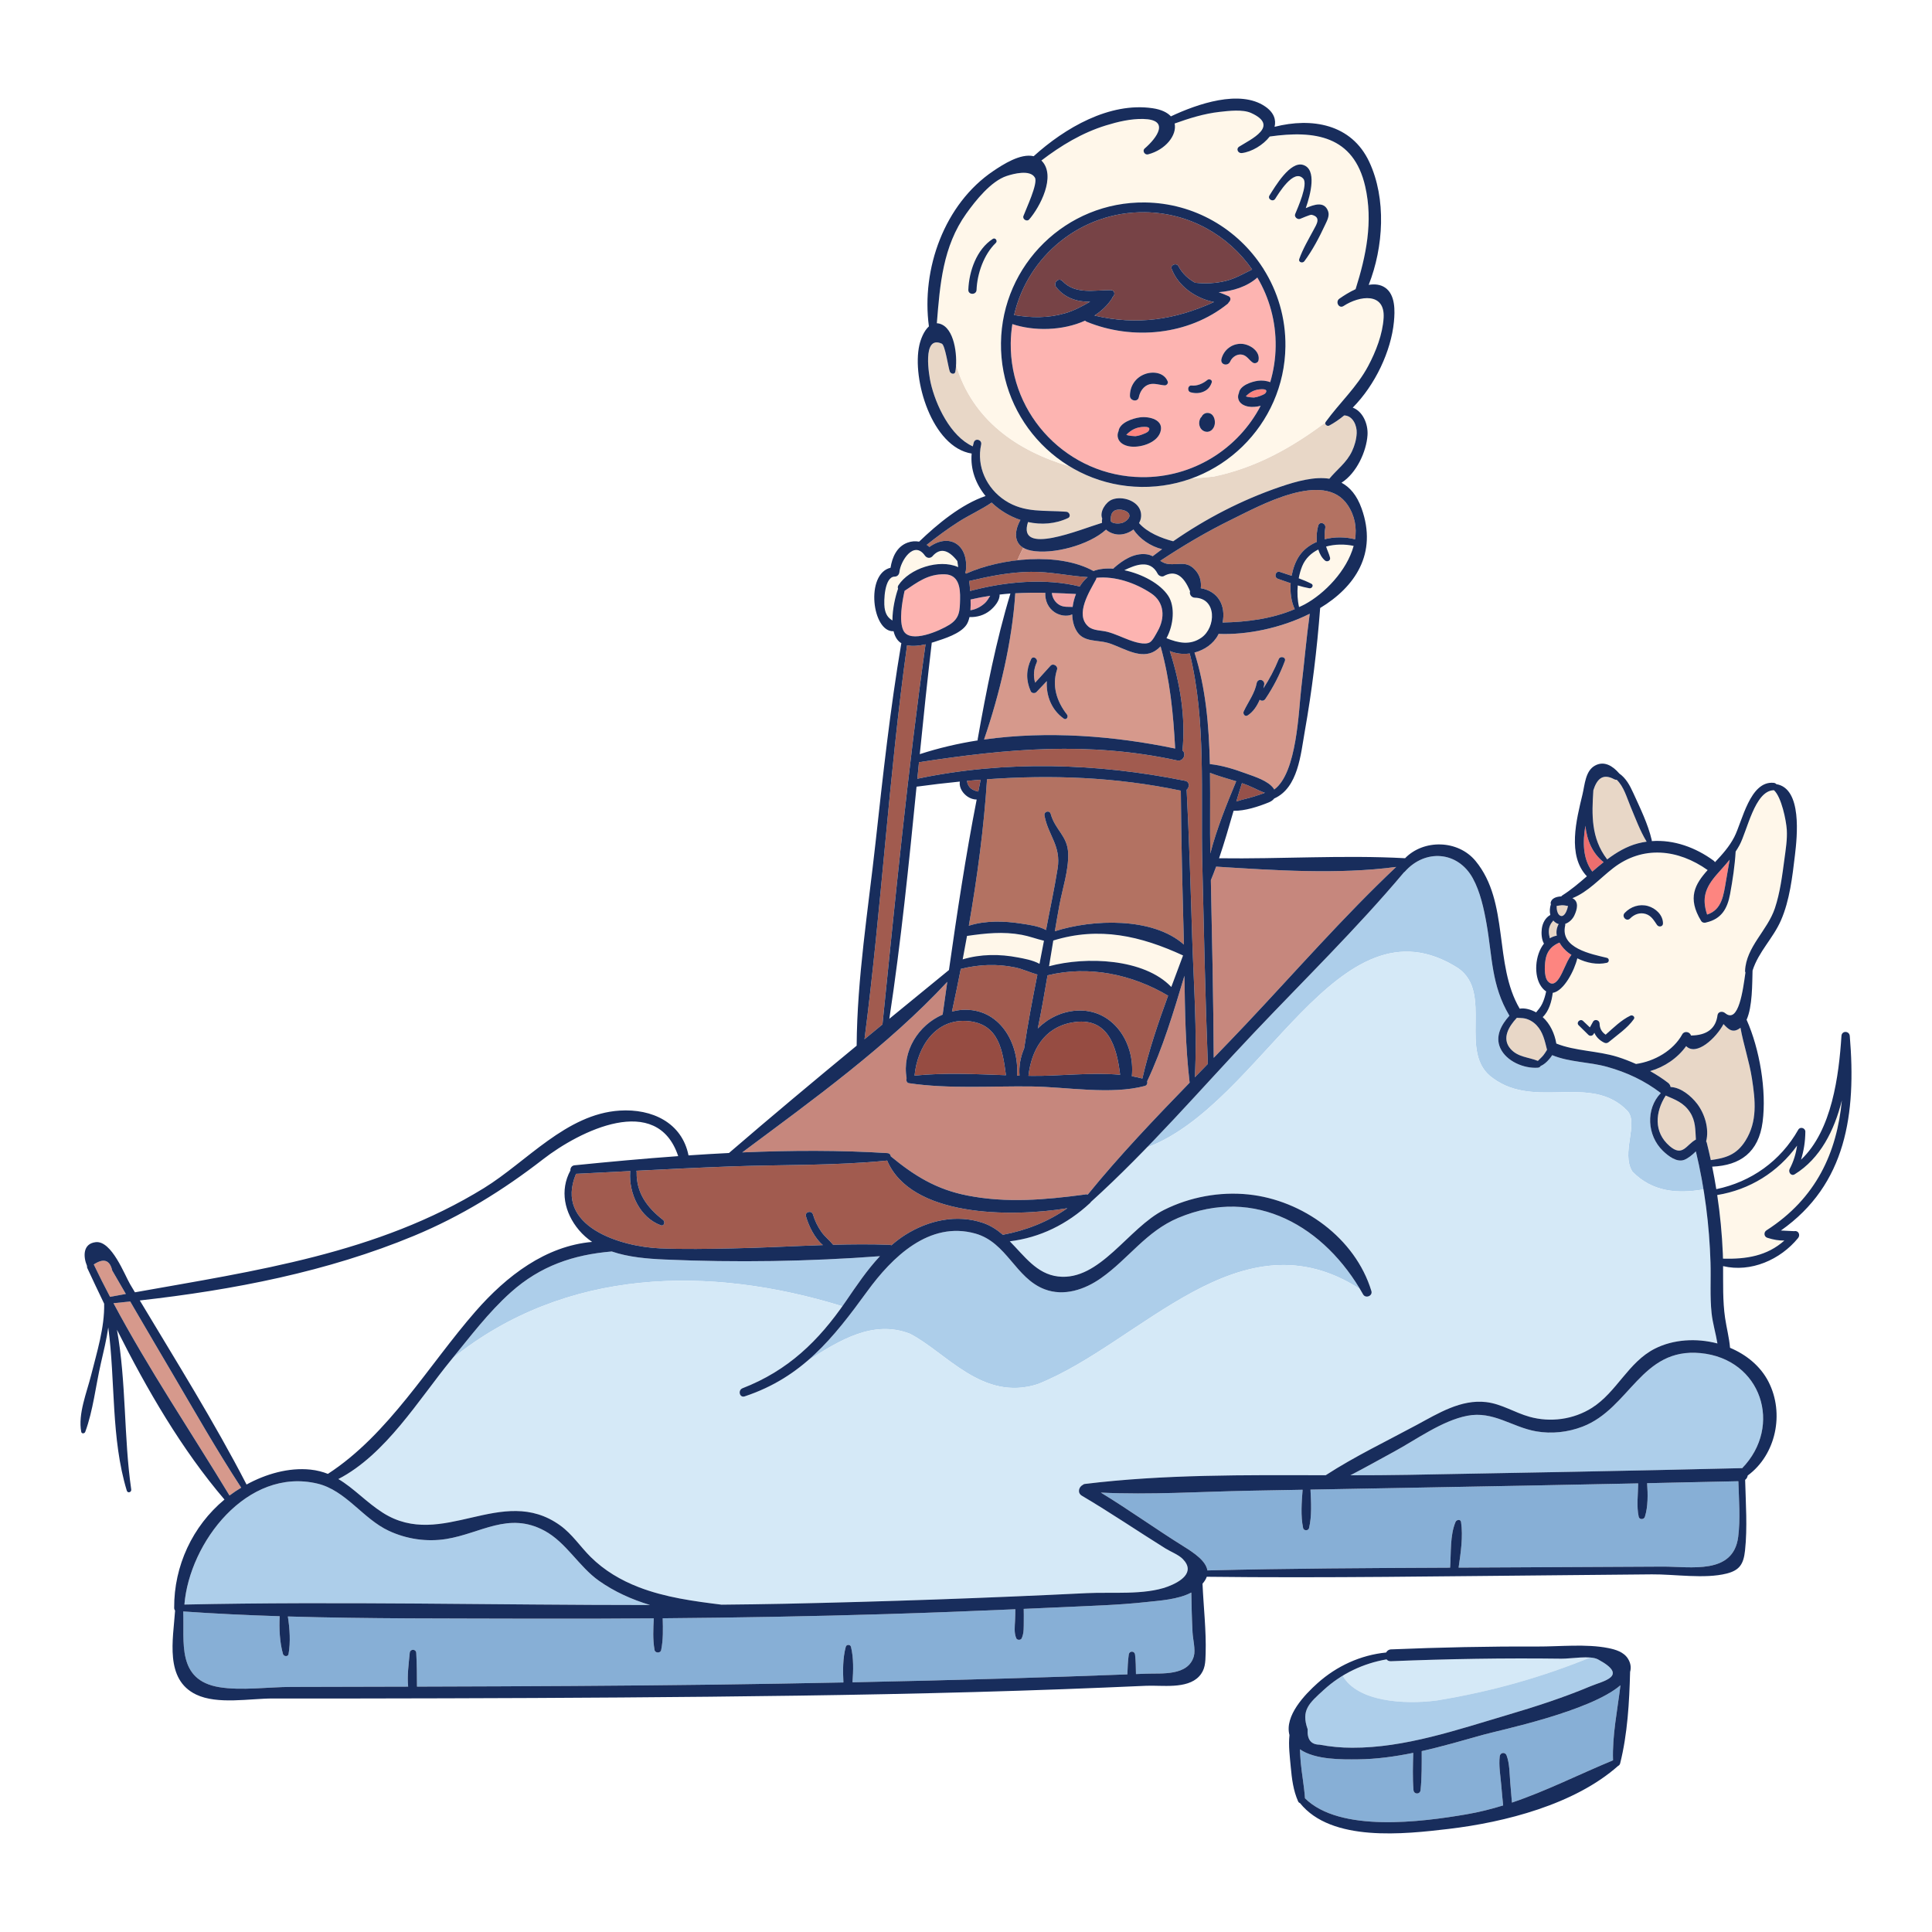 <?xml version="1.0" encoding="utf-8"?>
<!-- Designed by Vexels.com - 2019 All Rights Reserved - https://vexels.com/terms-and-conditions/  -->
<svg version="1.1" id="Capa_1" xmlns="http://www.w3.org/2000/svg" xmlns:xlink="http://www.w3.org/1999/xlink" x="0px" y="0px"
	 viewBox="0 0 1200 1200" enable-background="new 0 0 1200 1200" xml:space="preserve">
<g>
	<path fill="#B37262" d="M735.287,584.229c-0.815-31.046-1.667-62.089-1.848-93.146c-40.567-8.495-80.179-9.921-120.376-7.071
		c-1.913,29.878-6.009,60.64-11.298,90.965c10.314-3.31,22.034-2.966,32.484-1.328c4.24,0.664,10.883,1.422,15.456,4.019
		c2.384-12.73,5.177-25.467,7.207-38.254c2.25-14.18-5.895-20.454-8.168-32.886c-0.459-2.507,3.168-3.513,3.861-1.014
		c2.814,10.14,10.488,13.588,10.852,24.542c0.351,10.561-3.539,21.881-5.448,32.208c-0.992,5.37-1.92,10.762-2.83,16.161
		c23.288-7.551,60.902-8.933,80.16,8.268C735.318,585.873,735.308,585.048,735.287,584.229z"/>
	<path fill="#FFF7EA" d="M722.659,357.919c-1.265,0.459-2.992-0.353-3.58-1.508c-4.735-9.305-13.944-5.5-20.743-2.241
		c11.092,2.349,22.348,8.366,27.304,15.956c4.279,6.553,3.393,18.006-1.117,26.274c7.297,2.955,14.648,4.579,21.677-0.319
		c9.14-6.368,9.678-24.567-4.089-24.847c-2.026-0.041-3.506-2.019-2.952-3.976C735.042,357.07,729.542,353.957,722.659,357.919z"/>
	<path fill="#FFF7EA" d="M734.821,593.45c-26.277-12.124-52.062-18.111-80.608-9.281c-0.88,5.323-1.753,10.651-2.63,15.98
		c22.953-6.206,59.071-4.842,75.936,12.88C729.959,606.444,732.416,599.913,734.821,593.45z"/>
	<path fill="#964C42" d="M695.737,667.56c-2.11-17.276-7.323-36.637-30.036-32.443c-17.339,3.202-25.111,17.299-26.911,33.095
		c0.777,0.012,1.562,0.04,2.335,0.048C657.64,668.428,677.825,665.944,695.737,667.56z"/>
	<path fill="#FFF7EA" d="M632.472,594.732c2.934,0.57,9.04,1.571,13.182,3.924c0.945-4.785,1.859-9.57,2.773-14.356
		c-4.588-1.059-9.12-2.813-13.759-3.668c-11.726-2.161-22.547-0.965-34.039,0.695c-0.876,4.862-1.757,9.723-2.685,14.551
		C609.146,592.537,620.846,592.475,632.472,594.732z"/>
	<path fill="#96514A" d="M607.628,491.664c0.491-2.458,0.972-4.922,1.479-7.37c-2.849,0.221-5.7,0.463-8.555,0.726
		c0.007,0.031,0.024,0.049,0.031,0.081C601.32,489.411,604.081,490.894,607.628,491.664z"/>
	<path fill="#96514A" d="M778.514,489.326c-2.316-1.127-4.702-2.058-7.12-2.9c-1.211,3.768-2.365,7.592-3.502,11.435
		c3.469-1.285,7.203-1.927,10.751-3.048c0.994-0.314,7.224-2.314,7.18-2.497C785.979,492.961,778.642,489.388,778.514,489.326z"/>
	<path fill="#B37262" d="M751.74,530.117c3.975-15.376,10.191-30.683,16.095-44.864c-5.45-1.707-10.992-3.139-16.275-5.236
		C751.79,496.952,751.426,513.852,751.74,530.117z"/>
	<path fill="#C6877D" d="M752.084,546.723c0.777,36.768,1.554,73.541,1.776,110.316c6.664-6.881,13.303-13.764,19.838-20.689
		c30.835-32.674,60.767-66.994,93.495-97.881c-36.246,4.808-75.639,2.091-111.838-0.182
		C754.316,541.13,753.238,543.952,752.084,546.723z"/>
	<path fill="#F0A3A6" d="M611.858,374.489c1.286-1.214,2.197-2.885,3.184-4.441c-4.051,0.594-8.116,1.362-12.199,2.324
		c0.082,2.208,0.076,4.479-0.089,6.678C606.155,378.515,609.358,376.846,611.858,374.489z"/>
	<path fill="#FDB4B1" d="M681.01,358.882c-0.013,0.315-0.07,0.635-0.235,0.948c-3.952,7.465-13.443,21.874-4.721,29.387
		c3.007,2.591,8.104,2.243,11.986,3.294c4.586,1.242,8.865,3.347,13.307,4.996c3.136,1.164,9.691,3.378,12.893,1.415
		c1.817-1.114,3.697-4.958,4.785-6.861c4.661-8.148,4.39-17.96-4.055-23.551C705.271,362.085,692.676,357.695,681.01,358.882z"/>
	<path fill="#F0A3A6" d="M658.332,375.903c2.54,1.324,5.199,0.929,7.898,1.082c0.355-2.749,1.065-5.483,2.088-8.053
		c-5.036-0.264-10.035-0.498-14.996-0.645C653.606,371.448,655.493,374.422,658.332,375.903z"/>
	<path fill="#A15B4F" d="M601.888,360.902c0.236,1.078,0.396,2.206,0.47,3.398c0.053,0.841,0.12,1.778,0.19,2.773
		c21.56-5.754,46.37-8.17,68.091-2.798c1.395-2.278,3.056-4.266,4.943-5.801c-11.782-0.736-23.323-3.464-35.296-3.298
		C627.046,355.361,614.61,357.893,601.888,360.902z"/>
	<path fill="#D6998C" d="M649.247,368.205c-6.239-0.118-12.446-0.049-18.644,0.292c-1.868,29.734-9.718,62.686-19.386,90.836
		c39.37-5.53,80.769-2.311,118.703,5.608c-1.174-21.711-3.171-42.416-9.054-63.47c-1.971,2.058-4.265,3.618-6.874,4.344
		c-8.543,2.379-18.162-4.378-26.067-6.568c-6.361-1.762-14.462-0.454-18.686-6.503c-2.147-3.075-3.156-6.998-3.265-11.135
		c-3.367,1.578-7.861,0.683-10.852-1.274C651.02,377.648,649.017,373.021,649.247,368.205z M656.536,415.933
		c-3.291,10.072-0.166,19.793,6.208,27.914c1.046,1.333-0.373,3.651-1.989,2.513c-7.714-5.433-11.091-14.346-10.565-23.326
		c-2.15,2.275-4.294,4.557-6.452,6.824c-0.93,0.977-2.949,0.813-3.534-0.499c-3.002-6.732-2.946-13.32,0.257-19.976
		c1.133-2.354,4.494-0.246,3.448,2.073c-1.891,4.197-2.187,8.398-0.959,12.571c3.171-3.514,6.345-7.025,9.534-10.521
		C654.131,411.7,657.277,413.662,656.536,415.933z"/>
	<path fill="#964C42" d="M601.333,634.218c-20.374-1.877-31.616,16.283-33.29,33.869c18.553-1.907,37.869-0.93,56.776-0.252
		C622.752,652.727,620.622,635.995,601.333,634.218z"/>
	<path fill="#A15B4F" d="M644.341,605.322c-4.537-1.261-9.044-3.425-13.658-4.4c-11.387-2.406-22.744-1.9-33.925,0.896
		c-1.757,8.907-3.584,17.732-5.471,26.453c2.066-0.506,4.176-0.884,6.349-1.016c22.998-1.395,35.443,20.318,34.072,40.813
		c0.516,0.015,1.022,0.018,1.536,0.031c-0.479-5.883,0.616-11.633,2.87-16.889C638.383,635.857,641.326,620.579,644.341,605.322z"/>
	<path fill="#E8D7C7" d="M969.141,568.786c2.327,1.028,3.831-2.628,4.331-4.267c0.166-0.542,0.244-1.229,0.474-1.766
		c-0.055-0.012-0.09-0.02-0.158-0.033c-1.347-0.271-2.534-0.525-3.926-0.444c-1.077,0.062-2.053,0.316-3.016,0.432
		C966.797,564.752,967.301,567.973,969.141,568.786z"/>
	<path fill="#ED6E6E" d="M996.042,535.505c-7.171-5.657-10.394-13.82-11.327-22.62c-1.671,9.924-1.712,20.427,4.292,28.486
		C991.324,539.368,993.659,537.39,996.042,535.505z"/>
	<path fill="#E8D7C7" d="M1034.611,680.458c-6.558,10.242-7.618,22.722,2.401,31.363c8.184,7.059,10.331-0.836,16.335-4.023
		c-0.402-5.99-0.06-11.545-3.759-17.12C1045.695,684.808,1040.5,683.029,1034.611,680.458z"/>
	<path fill="#E8D7C7" d="M998.218,533.82c5.846-4.4,12.042-8.095,19.074-9.959c1.818-0.482,3.641-0.829,5.463-1.087
		c-4.153-6.81-6.884-14.412-9.973-21.743c-2.339-5.553-4.148-12.467-8.632-16.707c-0.463,0.053-0.958-0.002-1.468-0.28
		c-7.659-4.193-11.056,0.586-13.021,6.817c-1.007,15.149-1.476,29.715,8.446,42.738C998.159,533.667,998.181,533.746,998.218,533.82
		z"/>
	<path fill="#D5E9F7" d="M892.361,1056.215c34.386-5.633,65.574-14.562,95.309-26.699c-5.663-0.444-13.418,0.78-17.838,0.722
		c-35.316-0.462-70.625,0.132-105.912,1.569c-1.24,0.05-2.129-0.428-2.708-1.148c-9.699,1.676-18.907,5.127-27.234,10.192
		C843.088,1056.966,872.092,1058.856,892.361,1056.215z"/>
	<path fill="#ADCEEA" d="M992.53,1030.67c-1.228-0.66-2.925-1.003-4.86-1.154c-29.735,12.137-60.923,21.066-95.309,26.699
		c-20.269,2.641-49.273,0.751-58.383-15.363c-4.112,2.5-8.025,5.364-11.644,8.66c-9.275,8.446-14.317,12.701-10.121,24.56
		c-0.407,6.325,2.043,9.517,7.35,9.575c6.713,1.275,13.477,1.907,20.292,1.897c32.629,0.138,65.427-11.212,96.427-20.366
		c17.493-5.165,34.884-10.784,51.71-17.862C995.61,1044.111,1012.08,1041.184,992.53,1030.67z"/>
	<path fill="#87AFD6" d="M883.046,1087.651c0.016,8.084,0.126,16.177-0.708,24.22c-0.293,2.83-4.18,2.777-4.403-0.054
		c-0.605-7.681-0.353-15.385-0.142-23.085c-11.369,2.322-22.85,3.931-34.476,4.03c-9.458,0.081-26.306,0.411-35.891-6.22
		c0.137,2.627,0.224,5.248,0.452,7.779c0.682,7.566,2.163,15.061,2.671,22.633c21.665,21.444,72.677,14.687,100.206,9.974
		c7.942-1.359,15.518-3.271,22.879-5.542c-0.44-4.163-0.823-8.332-1.168-12.505c-0.48-5.786-1.668-12.222-0.953-17.997
		c0.306-2.473,3.388-2.858,4.269-0.524c1.882,4.98,1.813,11.322,2.242,16.58c0.344,4.229,0.677,8.459,1.066,12.683
		c21.43-7.228,41.222-17.354,62.789-26.254c-0.551-15.457,2.748-31.119,4.614-46.618c-19.038,16.335-74.837,27.839-85.027,30.696
		C908.789,1081.001,895.993,1084.75,883.046,1087.651z"/>
	<path fill="#E8D7C7" d="M1070.494,636.081c-4.596,8.671-16.844,20.133-23.198,13.684c-5.301,7.425-13.475,12.962-22.356,15.514
		c3.83,2.176,7.571,4.535,11.129,7.289c0.93,0.72,1.405,1.647,1.555,2.6c6.433,0.213,12.802,5.636,16.429,10.341
		c4.767,6.183,7.68,15.581,5.666,23.435c0.132,0.264,0.304,0.481,0.386,0.804c0.904,3.593,1.725,7.197,2.51,10.807
		c9.073-1.278,15.927-3.111,21.522-12.038c7.543-12.035,6.14-25.061,4.013-38.724c-1.647-10.587-5.219-20.903-7.109-31.427
		C1076.3,642.091,1073.566,639.356,1070.494,636.081z"/>
	<path fill="#FD8580" d="M1060.325,568.059c9.262-3.028,10.19-12.075,11.729-20.949c0.759-4.376,1.508-8.753,2.26-13.13
		c-2.439,3.006-5.061,5.829-7.818,8.979C1059.15,551.351,1056.92,557.834,1060.325,568.059z"/>
	<path fill="#ADCEEA" d="M565.218,828.433c22.612,11.656,44.99,42.271,79.257,31.315c64.358-25.579,125.672-107.264,200.224-59.119
		c-23.898-39.924-66.307-63.762-112.831-44.203c-20.034,8.422-30.845,25.372-48.002,37.443
		c-10.109,7.112-23.002,11.515-35.071,6.901c-18.133-6.932-23.353-29.071-42.973-34.584c-28.704-8.065-51.844,14.831-67.115,35.804
		c-12.048,16.545-23.377,31.431-37.374,43.396C521.65,832.254,542.492,819.59,565.218,828.433z"/>
	<path fill="#ADCEEA" d="M905.543,601.279c22.565,15.448-0.653,53.087,21.912,68.534c26.31,19.286,60.717-3.045,83.189,19.986
		c7.49,7.677-4.119,26.497,3.325,37.966c12.372,12.68,28.197,13.789,44.1,10.993c-1.292-7.904-2.851-15.774-4.729-23.611
		c-2.314,2.331-5.01,4.379-7.151,5.226c-4.659,1.843-10.067-2.407-13.331-5.569c-9.815-9.505-10.834-26-1.298-35.88
		c-10.032-7.72-21.115-12.871-33.32-16.282c-11.269-3.15-23.336-2.779-34.131-7.262c-0.633,1.03-1.416,1.974-2.018,2.666
		c-1.341,1.542-3.124,3.241-5.138,4.023c-0.294,0.591-0.902,1.046-1.808,1.109c-8.63,0.601-19.52-3.982-23.272-12.174
		c-3.378-7.374,0.645-14.59,5.67-20.141c-0.041-0.061-0.088-0.106-0.127-0.171c-11.144-18.774-10.433-36.08-14.068-56.781
		c-1.646-9.368-3.955-20.093-8.605-28.493c-9.306-16.807-29.595-18.262-42.203-3.98c-0.161,0.182-0.34,0.28-0.516,0.395
		c-29.209,34.738-62.079,66.826-93.243,99.726c-22.173,23.41-43.864,47.848-66.482,71.17
		C784.488,685.983,830.895,553.788,905.543,601.279z"/>
	<path fill="#ADCEEA" d="M523.193,811.345c0.698-0.986,1.399-1.966,2.089-2.974c6.635-9.679,13.259-19.593,21.277-28.14
		c-44.049,3.319-89.642,4.008-133.655,2.073c-10.681-0.47-22.429-1.406-32.938-4.997c-23.799,2.022-44.267,8.89-62.729,25.395
		c-13.58,12.141-24.772,26.925-36.248,41.005C351.371,787.195,440.739,785.898,523.193,811.345z"/>
	<path fill="#D5E9F7" d="M1063.107,815.656c-1.106-10.319-0.356-20.979-0.672-31.359c-0.466-15.339-1.908-30.504-4.367-45.539
		c-15.902,2.796-31.728,1.687-44.1-10.993c-7.444-11.469,4.165-30.289-3.325-37.966c-22.471-23.031-56.879-0.7-83.189-19.986
		c-22.565-15.448,0.653-53.087-21.912-68.534c-74.649-47.491-121.055,84.704-193.245,111.45
		c-11.259,11.61-22.73,22.965-34.639,33.736c-0.083,0.161-0.235,0.288-0.354,0.433c-0.082,0.094-0.108,0.197-0.205,0.287
		c-0.051,0.048-0.106,0.088-0.157,0.135c-0.021,0.016-0.036,0.034-0.058,0.05c-14.11,13.034-30.836,21.332-49.683,23.622
		c9.152,9.25,16.7,20.276,29.97,21.845c25.976,3.072,43.663-30.286,65.905-41.385c16.005-7.988,34.49-11.402,52.286-9.567
		c33.655,3.47,66.434,27.068,76.427,59.978c0.94,3.093-3.623,4.822-5.151,2.097c-0.631-1.125-1.283-2.232-1.941-3.333
		c-74.553-48.145-135.866,33.54-200.224,59.119c-34.267,10.956-56.645-19.659-79.257-31.315
		c-22.726-8.843-43.568,3.821-63.885,16.954c-10.812,9.243-23.215,16.745-38.776,21.918c-3.252,1.081-4.387-3.87-1.328-5.057
		c27.01-10.487,45.616-27.811,61.964-50.903c-82.453-25.447-171.821-24.149-242.204,32.361c-0.26,0.319-0.518,0.641-0.778,0.959
		c-20.195,24.686-40.588,58.748-70.055,73.988c9.662,5.716,17.275,14.333,27.582,20.911c36.948,23.579,73.941-18.233,110.204,7.902
		c7.515,5.415,12.428,13.127,18.916,19.565c8.525,8.458,18.794,14.51,29.952,18.815c16.42,6.335,33.954,8.677,51.349,10.84
		c13.023-0.131,26.047-0.285,39.069-0.564c62.674-1.342,125.326-3.533,187.938-6.609c15.237-0.749,35.74,1.319,50.106-4.04
		c7.745-2.889,17.498-8.82,9.401-17.126c-2.655-2.723-7.494-4.528-10.8-6.591c-17.35-10.824-34.27-22.337-51.886-32.732
		c-3.02-1.782-1.894-5.528,0.529-6.707c0.29-0.296,0.662-0.534,1.211-0.601c49.017-6.005,99.648-5.549,149.671-5.417
		c18.01-11.692,37.815-21.142,56.68-31.322c13.158-7.101,27.349-15.944,42.971-14.119c9.651,1.128,17.756,6.559,26.963,9.128
		c13.031,3.635,27.282,1.699,38.753-5.54c15.423-9.734,22.541-28.391,39.135-36.785c11.441-5.788,25.769-6.669,38.832-3.219
		C1065.707,828.154,1063.786,821.988,1063.107,815.656z"/>
	<path fill="#A15B4F" d="M740.461,581.61c0.896,28.978,3.198,58.482,1.692,87.511c2.688-2.769,5.371-5.541,8.055-8.308
		c-1.622-41.545-2.444-83.118-3.447-124.68c-1.03-42.692,2.481-88.553-7.796-130.245c-4.25,0.588-8.596,0.133-12.396-1.557
		c6.413,19.736,9.964,41.207,7.871,61.842c2.592,1.885,0.62,6.991-3.243,6.153c-55.19-11.964-105.466-7.305-160.398,1.108
		c-0.341,3.423-0.685,6.844-1.025,10.267c54.678-11.541,111.723-9.748,166.301,1.274c2.969,0.6,2.814,4.035,0.967,5.581
		C738.606,520.891,739.523,551.249,740.461,581.61z"/>
	<path fill="#A15B4F" d="M709.543,669.893c3.951-17.237,9.782-34.498,15.989-51.466c-22.341-13.252-49.196-18.945-74.886-12.624
		c-1.841,11.041-3.796,22.057-6.061,32.99c6.333-6.273,14.762-10.482,24.019-11.075c22.638-1.451,36.496,19.905,34.399,40.745
		C705.247,668.838,707.418,669.329,709.543,669.893z"/>
	<path fill="#E8D7C7" d="M966.958,581.157c-0.465-2.38-0.146-4.837,1.164-7.206c-0.457-0.137-0.915-0.293-1.366-0.546
		c-0.797-0.446-1.426-1.016-1.98-1.634c-1.786,2.018-2.847,4.115-2.77,7.215c0.032,1.252,0.347,2.536,0.624,3.815
		C963.93,581.993,965.371,581.424,966.958,581.157z"/>
	<path fill="#FD8580" d="M971.532,601.473c1.358-2.913,2.561-5.891,4.518-8.371c-0.592-0.391-1.191-0.776-1.748-1.196
		c-2.248-1.695-4.294-3.945-5.702-6.451c-4.157,1.74-7.138,4.491-8.323,9.078c-0.909,3.524-1.513,11.915,1.102,14.909
		C966.084,614.829,970.247,604.231,971.532,601.473z"/>
	<path fill="#E8D7C7" d="M938.276,651.538c4.561,5.132,11.075,5.029,16.93,7.4c1.148-1.199,2.458-2.269,3.487-3.582
		c0.759-0.968,1.398-1.995,2.038-3.041c0.064-0.104,0.122-0.208,0.183-0.313c-0.014-0.047-0.049-0.077-0.061-0.126
		c-1.369-5.378-2.432-10.788-6.383-14.995c-1.949-2.076-4.471-3.641-7.266-4.274c-1.651-0.374-3.308-0.249-4.96-0.423
		c-0.058,0.025-0.112,0.056-0.169,0.079C937.142,637.577,932.523,645.066,938.276,651.538z"/>
	<path fill="#FFF7EA" d="M1004.593,656.435c3.99,1.242,7.819,2.763,11.573,4.422c11.519-1.66,23.164-8.293,28.743-18.451
		c1.24-2.258,4.759-1.612,5.384,0.771c9.998-0.108,15.505-4.373,16.522-12.795c0.481-2.221,3.179-2.389,4.638-1.164
		c8.483,7.119,11.178-14.62,12.684-25.155c-0.153-0.297-0.261-0.63-0.242-1.035c0.675-15.002,13.883-25.002,18.529-38.9
		c3.235-9.677,4.568-20.395,5.92-30.472c0.795-5.922,1.845-12.272,1.473-18.273c-0.357-5.745-3.294-20.375-8.002-24.596
		c-0.069,0.007-0.117,0.039-0.188,0.041c-11.756,0.379-16.355,25.234-21.23,34.204c-0.749,1.378-1.54,2.648-2.351,3.876
		c-0.526,8.865-1.852,17.683-3.458,26.42c-1.681,9.14-5.38,15.457-14.801,17.615c-0.063,0.025-0.129,0.035-0.194,0.055
		c-0.099,0.022-0.177,0.058-0.278,0.079c-0.036,0.008-0.064-0.005-0.1,0.001c-0.957,0.165-2.008-0.104-2.577-1.033
		c-8.834-14.415-3.768-22.956,4.014-31.625c-18.358-13.028-40.279-15.469-58.711-1.184c-8.484,6.575-15.491,14.718-25.295,18.653
		c4.22,2.011,3.005,6.911,1.213,10.715c-1.109,2.352-3.239,4.404-5.686,5.234c0.067,0.296,0.092,0.612,0.009,0.961
		c-3.34,14.157,16.211,17.78,25.953,20.15c1.518,0.369,1.463,2.708-0.038,3.055c-6.102,1.407-12.717,0.06-18.404-2.771
		c-1.693,7.334-8.302,20.387-15.254,21.445c-0.649,5.306-2.364,11.435-6.23,15.054c4.633,4.187,7.426,10.276,8.464,16.435
		C978.414,652.874,992.339,652.621,1004.593,656.435z M1009.111,567.057c3.684-3.921,9.188-5.781,14.455-4.301
		c4.789,1.345,9.359,5.572,9.347,10.798c-0.005,2.099-2.643,2.485-3.701,0.954c-1.962-2.838-3.507-5.755-7.064-6.845
		c-3.596-1.102-7.128,0.247-9.674,2.841C1010.292,572.726,1006.997,569.308,1009.111,567.057z M983.284,634.149
		c1.406,1.329,2.813,2.657,4.219,3.986c0.649-1.183,1.29-2.369,1.961-3.541c1.108-1.935,4.038-0.959,4.064,1.155
		c0.041,3.13,1.449,5.367,3.774,6.904c4.789-4.222,9.687-9.116,15.39-11.828c1.293-0.615,3.099,0.788,2.119,2.172
		c-4.007,5.65-10.31,9.858-15.606,14.257c-0.869,0.721-1.846,0.836-2.867,0.334c-2.884-1.419-4.902-3.5-6.054-6.081
		c-0.189,0.296-0.373,0.594-0.561,0.891c-0.701,1.103-2.218,1.288-3.153,0.367c-2.011-1.979-4.021-3.959-6.03-5.938
		C978.773,635.087,981.495,632.46,983.284,634.149z"/>
	<path fill="#ADCEEA" d="M372.044,981.866c-12.606-8.91-20.302-23.841-33.955-31.16c-22.305-11.957-39.345,1.726-60.93,5.192
		c-12.064,1.937-24.58,0.08-35.624-5.059c-16.181-7.529-26.686-25.164-44.448-29.363c-43.648-10.317-79.42,36.674-82.554,75.139
		c96.351-2.082,192.812,0.328,289.247,0.294C392.421,993.488,381.605,988.624,372.044,981.866z"/>
	<path fill="#A15B4F" d="M574.865,400.207c-3.745,0.852-7.92,1.336-11.476,0.598c-11.326,81.273-15.908,163.39-26.447,244.699
		c3.724-3.067,7.444-6.139,11.17-9.198C556.135,557.557,563.848,478.599,574.865,400.207z"/>
	<path fill="#A15B4F" d="M395.433,728.092c-0.271,12.926,6.655,22.089,16.432,29.663c1.483,1.149,0.65,4.049-1.432,3.283
		c-13.046-4.796-19.874-19.812-19.023-32.996c0.017-0.257,0.095-0.469,0.178-0.674c-11.268,0.581-22.536,1.166-33.808,1.72
		c-13.74,32.745,27.948,45.291,52.142,46.295c14.969,0.621,30.007,0.314,44.98,0.024c18.657-0.362,37.446-1.427,56.212-2.051
		c-5.242-4.435-8.833-11.993-10.525-17.898c-0.802-2.797,3.528-3.906,4.352-1.142c1.175,3.939,2.933,7.548,5.307,10.903
		c2.106,2.976,5.01,5.148,7.227,7.941c11.645-0.314,23.274-0.412,34.848,0.007c0.52,0.019,0.967,0.133,1.357,0.304
		c2.699-2.317,5.51-4.521,8.578-6.458c14.378-9.079,31.946-12.999,48.363-7.416c4.71,1.602,8.676,4.246,12.282,7.352
		c14.527-2.734,28.134-8.107,40.047-16.487c-36.129,5.825-97.146,5.189-111.921-29.62c-32.131,3.252-64.911,2.47-97.182,3.649
		c-19.548,0.715-39.077,1.686-58.605,2.69C395.363,727.439,395.44,727.736,395.433,728.092z"/>
	<path fill="#C6877D" d="M551.123,716.213c1.396,0.088,2.08,1.015,2.163,2.015c14.78,12.179,28.366,20.541,47.48,24.306
		c24.554,4.837,48.489,2.679,73.052-0.583c0.616-0.216,1.229-0.159,1.809,0.018c19.658-24.175,41.412-46.954,63.275-69.498
		c-2.594-21.916-2.915-44.239-3.222-66.419c-6.62,22.151-13.444,44.961-23.178,65.59c0.383,1.111-0.096,2.51-1.446,2.871
		c-20.981,5.607-48.506,0.624-70.012,0.314c-25.072-0.362-51.653,1.659-76.503-2.041c-1.399-0.208-1.858-1.858-1.428-3.074
		c-2.933-16.815,7.296-33.027,22.387-39.525c0.95-6.756,1.905-13.539,2.866-20.339c-37.111,39.908-83.648,73.381-127.341,105.934
		C491.341,714.487,521.626,714.356,551.123,716.213z"/>
	<path fill="#FDB4B1" d="M589.686,388.052c6.55-4.134,6.465-8.94,6.639-15.972c0.17-6.87-0.732-15.154-9.511-15.378
		c-10.376-0.265-16.939,4.881-24.968,10.288c-1.531,6.855-3.577,18.757-0.742,24.603
		C565.201,400.037,583.795,391.771,589.686,388.052z"/>
	<path fill="#A15B4F" d="M692.321,317.123c-2.318,1.264-2.423,3.912-2.423,6.244c-0.001,0.042-0.028,0.067-0.03,0.107
		c0.831,2.106,5.749,1.852,7.363,1.251c2.193-0.816,5.651-3.458,3.713-5.974C699.286,316.601,694.626,315.866,692.321,317.123z"/>
	<path fill="#FFF7EA" d="M594.968,352.178c0.07,0.031,0.124,0.071,0.193,0.102c-0.175-1.259-0.34-2.52-0.534-3.776
		c-5.746-7.408-10.961-8.344-15.644-2.809c-1.497,1.322-3.425,0.918-4.527-0.64c-6.884-9.739-15.165,3.514-15.809,10.209
		c-0.154,1.6-1.279,2.877-2.958,2.886c-6.397,0.034-6.822,15.31-6.275,19.253c0.618,4.458,2.358,6.41,4.894,7.996
		c-0.024-7.09,1.799-14.941,3.491-19.716c-0.236-0.673-0.242-1.42,0.192-2.093C564.756,353.07,583.256,347.044,594.968,352.178z"/>
	<path fill="#B37262" d="M633.808,322.952c-6.659-2.227-12.845-5.97-17.883-10.787c-6.544,4.465-13.992,7.758-20.674,12.03
		c-6.832,4.369-13.321,9.187-19.665,14.217c0.581,0.392,1.136,0.832,1.666,1.319c12.311-8.848,24.478-1.573,22.66,14.761
		c-0.045,0.4-0.221,0.738-0.443,1.042c0.195,0.244,0.354,0.512,0.527,0.77c9.003-4.024,20.29-6.979,31.94-8.298
		c1.119-2.763,2.407-5.314,3.625-7.777C629.642,336.7,630.082,329.615,633.808,322.952z"/>
	<path fill="#D6998C" d="M704.015,328.873c-2.445,1.873-5.52,3.032-8.464,3.142c-3.061,0.114-6.365-1.056-8.583-3.058
		c-10.596,9.738-33.283,15.602-46.422,13.067c-2.009-0.388-3.654-1.004-4.985-1.797c-1.218,2.464-2.506,5.014-3.625,7.777
		c16.911-1.915,34.594-0.35,47.226,6.662c3.531-1.346,7.827-1.771,12.398-1.458c0.109-0.175,0.222-0.35,0.407-0.512
		c5.475-4.79,12.226-9.255,19.89-8.461c1.536,0.159,2.873,0.637,4.111,1.247c1.92-1.492,3.873-2.935,5.827-4.377
		C714.797,339.426,707.775,334.714,704.015,328.873z"/>
	<path fill="#D6998C" d="M74.575,797.523c-1.623-2.798-3.244-5.596-4.863-8.396c-1.502-6.575-5.338-7.802-11.477-3.748
		c0.002,0.003,0.005,0.005,0.006,0.008c3.248,6.805,6.637,13.494,10.113,20.113c3.267-0.608,6.536-1.207,9.809-1.799
		C76.968,801.64,75.77,799.583,74.575,797.523z"/>
	<path fill="#ADCEEA" d="M982.927,886.112c-9.121,3.497-19.129,4.601-28.778,2.921c-14.982-2.609-26.585-12.809-42.785-9.679
		c-15.709,3.035-31.775,14.868-45.571,22.328c-8.99,4.862-17.929,9.945-27.042,14.637c12-0.001,23.953-0.059,35.825-0.273
		c69.08-1.244,138.161-2.476,207.232-4.153c0.1-0.003,0.166,0.044,0.263,0.047c25.409-26.148,12.098-67.884-25.861-71.511
		C1019.34,836.906,1012.371,874.825,982.927,886.112z"/>
	<path fill="#FFF7EA" d="M1114.712,729.379c-2.196,1.356-4.054-1.296-3.168-3.247c2.468-4.648,3.948-9.512,4.644-14.546
		c-11.877,16.443-29.377,27.379-49.592,30.668c1.804,12.036,2.976,24.162,3.489,36.384c0.045,1.041,0.063,2.089,0.089,3.135
		c14.523,0.396,27.402-1.68,38.133-11.252c-3.377,0.06-6.606-0.436-10.58-1.706c-2.127-0.68-2.374-3.448-0.546-4.622
		c31.096-19.975,43.747-48.518,46.844-80.764C1139.356,702.11,1130.632,719.551,1114.712,729.379z"/>
	<path fill="#87AFD6" d="M739.934,989.159c-8.272,4.382-19.487,4.979-28.085,5.924c-17.178,1.888-34.583,2.32-51.833,3.163
		c-8.057,0.394-16.119,0.703-24.178,1.061c0.06,2.508,0.077,5.016,0.038,7.528c-0.058,3.664,0.234,7.354-1.288,10.736
		c-0.573,1.273-2.855,1.259-3.392-0.042c-1.427-3.46-0.918-7.077-0.752-10.761c0.109-2.412,0.165-4.822,0.182-7.233
		c-26.54,1.154-53.086,2.185-79.639,2.994c-46.446,1.415-92.914,2.227-139.384,2.612c0.193,6.61,0.367,13.329-0.962,19.768
		c-0.416,2.021-3.726,1.979-4.093-0.05c-1.162-6.432-0.834-13.106-0.481-19.671c-25.556,0.19-51.113,0.289-76.669,0.197
		c-50.063-0.179-100.419,0.118-150.616-1.363c1.206,7.649,1.733,15.999,0.427,23.351c-0.325,1.834-3.004,1.528-3.451-0.042
		c-2.035-7.138-2.455-15.738-2.046-23.458c-20.012-0.641-39.995-1.569-59.922-2.963c0.821,18.842-4.276,42.628,22.417,47.018
		c13.737,2.259,30.492-0.105,44.436-0.153c24.284-0.083,48.569-0.119,72.852-0.178c-0.696-6.951,0.355-14.032,0.986-20.954
		c0.237-2.598,3.914-2.568,4.055,0.05c0.373,6.932,0.444,13.929,0.449,20.89c2.344-0.006,4.688-0.011,7.031-0.017
		c59.548-0.169,119.099-0.451,178.643-1.225c26.396-0.343,52.792-0.81,79.185-1.337c-0.381-7.344-0.395-15.207,1.473-22.142
		c0.429-1.595,2.848-1.564,3.237,0.04c1.685,6.927,1.491,14.72,0.939,22.007c31.225-0.64,62.449-1.398,93.666-2.321
		c25.69-0.759,51.379-1.615,77.061-2.6c0.149-4.096,0.294-8.203,0.857-12.254c0.351-2.521,3.641-2.475,3.929,0.048
		c0.453,3.977,0.505,7.997,0.552,12.009c2.166-0.085,4.332-0.152,6.499-0.24c9.229-0.372,25.947,1.621,29.456-10.872
		c1.127-4.011-0.6-10.547-0.82-14.712C740.264,1005.698,740.066,997.431,739.934,989.159z"/>
	<path fill="#E8D7C7" d="M740.071,297.175c-9.706,3.518-20.183,5.393-31.099,5.259c-16.31-0.201-31.534-4.849-44.565-12.749
		c-32.603-9.579-60.42-28.836-70.58-63.036c-0.078,1.576-0.229,3.029-0.458,4.239c-0.363,1.922-2.826,1.357-3.39-0.042
		c-1.013-2.511-2.903-16.447-5.004-17.392c-12.568-5.654-7.777,20.507-6.957,24.162c3.106,13.843,12.292,33.366,26.199,39.63
		c0.183-0.813,0.376-1.627,0.623-2.445c0.889-2.953,5.225-1.646,4.567,1.32c-2.996,13.51,3.339,27.172,14.831,34.707
		c12.174,7.982,24.521,5.925,38.12,7.032c1.893,0.154,3.028,2.957,1.007,3.909c-7.929,3.734-16.609,4.284-24.846,2.486
		c-7.03,21.336,32.467,4.509,45.967,0.488c-0.148-0.843-0.109-1.743,0.114-2.68c-1.8-4.09,2.156-10.195,6.098-11.763
		c6.157-2.448,16.313,0.599,17.853,7.777c0.538,2.504,0.057,4.831-1.057,6.845c5.118,5.885,13.901,9.367,21.197,11.267
		c20.457-14.184,42.618-25.658,66.286-33.757c10.771-3.686,21.556-6.531,30.7-5.089c4.746-5.779,10.703-9.904,14.078-17.077
		c1.651-3.509,2.713-7.295,2.916-11.196c0.243-4.653-2.351-10.933-7.774-11.051c-2.961,2.431-6.052,4.585-9.275,6.304
		c-1.243,0.663-2.901-0.641-2.356-1.94c-21.012,15.693-43.009,28.095-69.456,33.631
		C749.361,296.514,744.761,296.897,740.071,297.175z"/>
	<path fill="#FFF7EA" d="M849.844,227.265c4.699-8.838,8.977-19.707,9.554-29.904c0.901-15.933-14.883-13.822-24.907-7.295
		c-2.857,1.86-5.288-2.644-2.583-4.546c2.587-1.819,6.173-4.114,10.079-5.918c6.562-20.793,10.954-41.983,5.979-63.777
		c-7.21-31.585-31.35-34.99-59.314-31.037c-4.107,5.337-11.232,9.531-17.305,10.279c-2.375,0.292-3.863-2.613-1.635-4.016
		c7.229-4.551,25.296-12.728,7.397-20.872c-5.251-2.389-13.933-1.318-19.565-0.69c-9.651,1.077-18.856,3.969-27.954,7.221
		c1.536,7.271-5.611,16.339-16.535,19.174c-2.018,0.524-3.746-2.197-2.067-3.653c7.759-6.723,15.817-17.96-0.901-18.34
		c-7.789-0.178-15.799,1.73-23.199,4.011c-14.725,4.541-27.916,12.508-40.076,21.807c0.091,0.09,0.193,0.152,0.284,0.247
		c9.007,9.498-1.209,28.692-7.853,36.346c-1.396,1.607-4.307-0.159-3.574-2.14c1.666-4.505,9.158-20.241,7.144-23.82
		c-2.955-5.252-13.54-2.364-17.553-1.041c-9.717,3.202-19.289,15.238-25.067,23.337c-14.601,20.466-16.374,44.073-18.305,68.142
		c1.075,0.035,2.218,0.308,3.452,0.954c6.9,3.614,8.913,16.345,8.487,24.915c10.16,34.2,37.977,53.457,70.58,63.036
		c-25.888-15.694-43.083-44.275-42.684-76.675c0.599-48.712,40.713-87.852,89.423-87.253c30.754,0.378,57.68,16.519,73.212,40.62
		c0.185,0.196,0.32,0.414,0.409,0.654c8.811,13.937,13.85,30.472,13.632,48.153c-0.465,37.793-24.727,69.812-58.327,81.992
		c4.69-0.278,9.29-0.66,13.737-1.161c26.447-5.536,48.443-17.938,69.456-33.631c0.045-0.107,0.075-0.214,0.152-0.319
		C832.026,250.151,842.828,240.463,849.844,227.265z M618.543,150.848c-7.446,7.173-11.589,19.03-11.994,29.211
		c-0.131,3.279-5.218,3.221-5.101-0.063c0.412-11.49,5.144-25.169,15.226-31.634C618.203,147.381,619.799,149.638,618.543,150.848z
		 M810.159,162.247c-1.1,1.475-3.88,0.609-3.168-1.382c2.275-6.367,5.717-12.127,8.903-18.081c1.848-3.454,4.923-7.945-1.229-9.378
		c-0.91-0.212-6.676,2.395-7.242,2.567c-1.65,0.499-3.679-1.306-2.961-3.035c1.621-3.902,8.067-18.424,5.061-21.904
		c-5.927-6.86-15.709,9.764-17.475,12.449c-1.452,2.207-4.96,0.125-3.53-2.122c3.346-5.26,12.799-21.544,20.939-18.911
		c8.534,2.761,4.652,17.993,1.583,26.824c5.197-2.238,11.603-4.509,13.889,1.98c0.99,2.807-0.668,5.787-1.806,8.238
		C819.557,147.183,815.208,155.48,810.159,162.247z"/>
	<path fill="#D6998C" d="M149.818,924.013c-15.164-23.193-28.853-47.333-42.901-71.211c-7.473-12.703-14.962-25.397-22.38-38.133
		c-1.22-2.094-2.434-4.191-3.651-6.286c-3.471,0.369-6.935,0.718-10.397,1.054c21.981,41.185,47.75,79.346,72.063,119.455
		C144.866,927.145,147.305,925.534,149.818,924.013z"/>
	<path fill="#87AFD6" d="M1023.055,921.235c0.49,6.901,0.607,14.602-1.384,20.873c-0.571,1.801-3.416,1.947-3.848-0.047
		c-1.419-6.557-0.389-13.8-0.318-20.706c-46.498,0.968-92.999,1.854-139.5,2.686c-21.347,0.382-42.693,0.783-64.039,1.178
		c0.411,7.927,0.894,16.315-0.887,23.888c-0.429,1.823-3.313,1.786-3.697-0.046c-1.585-7.567-0.913-15.882-0.31-23.753
		c-10.948,0.203-21.896,0.394-32.844,0.604c-30.596,0.587-61.811,2.646-92.466,1.169c17.374,10.573,33.93,22.507,51.186,33.264
		c6.671,4.158,14.075,9.111,14.99,15.076c50.227-1.264,100.499-1.491,150.753-1.717c0.658-9.263-0.161-19.982,3.375-28.405
		c0.588-1.4,3.131-1.9,3.421,0.042c1.343,8.981-0.203,19.177-1.524,28.337c10.349-0.047,20.699-0.091,31.045-0.152
		c31.902-0.189,63.804-0.343,95.706-0.481c17.473-0.076,43.889,5.246,46.909-18.479c1.422-11.16,0.428-23.16,0.107-34.552
		C1060.839,920.468,1041.947,920.837,1023.055,921.235z"/>
	<path fill="#FD8580" d="M783.842,241.753c-4.537,0.073-7.26,1.649-10.025,4.367c0.969,0.634,4.868,0.824,4.991,0.81
		c1.354-0.162,2.616-0.491,3.882-1c1.011-0.407,2.787-0.979,3.435-1.914C787.441,242.116,785.539,241.725,783.842,241.753z"/>
	<path fill="#B37262" d="M765.156,322.595c-15.428,7.536-30.195,16.263-44.496,25.744c1.512,0.946,3.041,1.74,4.805,1.949
		c6.873,0.815,11.643-2.252,17.077,3.941c2.895,3.299,3.714,7.158,3.292,11.133c10.839,1.812,15.678,10.897,13.542,21.292
		c15.117-0.276,30.832-2.313,44.809-8.297c-2.2-4.709-2.949-10.438-2.533-16.115c-2.64-0.885-5.268-1.82-7.915-2.742
		c-2.68-0.934-1.497-5.152,1.231-4.262c2.436,0.795,4.864,1.576,7.278,2.386c0.851-4.504,2.389-8.757,4.578-12.099
		c2.686-4.1,6.613-7.033,11.095-8.958c-0.328-3.549,0.005-7.164,0.859-10.078c0.849-2.895,4.842-1.553,4.384,1.267
		c-0.396,2.433-0.559,4.788-0.371,7.165c6.203-1.572,12.95-1.483,18.857,0.042c1.111-7.189-0.038-14.495-4.582-21.28
		C822.392,291.771,782.565,314.091,765.156,322.595z"/>
	<path fill="#774346" d="M661.492,194.593c5.699-1.652,10.644-4.36,15.565-7.188c-7.947,0.174-15.706-2.296-20.996-9.015
		c-2.104-2.672,1.43-6.361,3.868-3.774c7.951,8.44,19.743,5.524,30.028,5.584c2.512,0.014,2.841,3.006,1.17,4.23
		c-0.063,0.241-0.149,0.484-0.303,0.727c-2.803,4.432-6.62,8.001-11.031,10.839c26.484,6.224,49.921,2.654,74.258-8.397
		c-11.428-2.265-22.194-9.787-26.331-20.632c-0.937-2.457,2.99-3.909,4.18-1.702c2.671,4.953,6.316,8.065,10.456,10.368
		c6.336,0.639,12.722,0.421,18.94-1.128c6.02-1.499,11.06-4.5,16.436-7.122c-14.664-21.181-38.995-35.222-66.659-35.562
		c-39.384-0.485-72.721,26.936-81.194,63.86c0.003,0.001,0.006-0.001,0.008,0C640.535,197.505,651.015,197.63,661.492,194.593z"/>
	<path fill="#D6998C" d="M756.614,394.321c-2.904,5.573-8.522,9.401-14.703,10.994c7.037,21.921,9.034,45.564,9.559,69.273
		c7.602,0.755,15.3,3.222,22.375,5.806c5.335,1.949,13.935,4.536,17.305,9.452c0.124,0.18,0.188,0.351,0.293,0.528
		c14.244-10.269,15.155-49.54,16.811-63.206c1.853-15.304,3.123-30.685,5.245-45.953c-17.891,9.004-39.357,13.26-56.605,12.504
		C756.794,393.921,756.718,394.121,756.614,394.321z M772.49,441.869c2.899-6.183,6.779-10.899,8.144-17.907
		c1.019-2.93,5.138-1.662,4.573,1.321c-0.14,0.733-0.306,1.489-0.483,2.25c3.719-5.721,6.903-11.701,9.494-18.074
		c0.953-2.34,4.749-1.32,3.836,1.109c-3.141,8.356-7.142,16.181-12.14,23.584c-0.864,1.279-2.421,1.37-3.491,0.478
		c-1.684,3.937-4.067,7.546-7.495,9.741C773.26,445.439,771.792,443.356,772.49,441.869z"/>
	<path fill="#FD8580" d="M709.543,269.812c1.135-0.456,3.128-1.099,3.856-2.148c1.477-2.132-0.657-2.57-2.562-2.539
		c-5.092,0.082-8.147,1.851-11.25,4.901c1.088,0.712,5.464,0.925,5.601,0.908C706.707,270.752,708.124,270.382,709.543,269.812z"/>
	<path fill="#FDB4B1" d="M709.046,296.368c32.036,0.394,60.061-17.681,73.973-44.305c-2.711,0.705-5.5,0.878-7.709,0.465
		c-2.614-0.489-5.339-1.83-6.126-4.596c-0.376-1.323-0.222-2.631,0.307-3.764c0.559-4.759,7.844-7.13,11.909-7.677
		c2.219-0.299,5.178-0.072,7.557,0.893c2.092-7.077,3.28-14.542,3.375-22.276c0.192-15.569-3.977-30.195-11.369-42.715
		c-6.342,5.629-15.132,8.419-24.017,9.102c2.055,0.742,4.112,1.531,6.13,2.458c1.718,0.789,1.326,2.885,0.095,3.851
		c-0.124,0.319-0.312,0.628-0.652,0.902c-24.217,19.503-59.078,22.858-87.579,11.127c-0.404-0.166-0.707-0.405-0.956-0.675
		c-14.011,6.358-31.914,6.599-45.192,2.138c-0.604,3.848-0.955,7.781-1.004,11.788C627.23,258.447,663.684,295.81,709.046,296.368z
		 M758.672,222.956c1.436-5.703,6.615-9.696,12.567-9.399c5.05,0.252,11.682,4.622,10.432,10.323
		c-0.321,1.463-2.271,2.171-3.49,1.37c-2.326-1.528-3.544-4.21-6.444-4.918c-3.112-0.76-6.387,1.329-7.634,4.193
		C762.691,227.77,757.756,226.592,758.672,222.956z M754.502,263.494c-0.474,3.094-3.138,5.619-6.383,4.411
		c-3.427-1.275-4.199-5.762-2.248-8.587c0.106-0.153,0.278-0.216,0.411-0.335c0.556-1.43,2.083-2.606,3.896-2.512
		C753.715,256.654,754.956,260.528,754.502,263.494z M740.106,239.469c3.455,0.383,7.181-1.264,9.798-3.462
		c1.146-0.963,3.315-0.033,2.713,1.625c-0.984,2.712-2.41,4.475-5.123,5.643c-2.577,1.109-5.326,1.14-8.007,0.378
		C737.226,243.008,737.676,239.2,740.106,239.469z M711.047,232.377c5.186-1.937,12.047-1.028,14.263,4.592
		c0.447,1.137-0.736,2.451-1.864,2.385c-3.166-0.187-6.503-1.546-9.637-0.621c-3.587,1.059-5.778,4.521-6.475,8.018
		c-0.642,3.223-5.469,2.222-5.507-0.815C701.75,239.829,705.284,234.531,711.047,232.377z M694.733,267.835
		c0.627-5.341,8.803-8.002,13.364-8.616c5.572-0.749,15.322,1.419,12.577,9.336c-2.37,6.833-13.05,9.85-19.412,8.66
		c-2.933-0.549-5.991-2.054-6.873-5.158C693.966,270.574,694.138,269.107,694.733,267.835z"/>
	<path fill="#FFF7EA" d="M823.661,339.473c0.735,2.318,1.825,4.491,2.441,6.849c0.503,1.93-1.811,2.979-3.173,1.795
		c-1.978-1.719-3.293-4.131-4.112-6.804c-4.364,2.154-7.979,5.493-9.964,10.25c-0.962,2.305-1.686,4.906-2.197,7.629
		c2.663,0.993,5.296,2.065,7.855,3.374c1.693,0.866,0.363,3.109-1.231,2.822c-2.458-0.443-4.849-1.077-7.221-1.772
		c-0.409,4.57-0.18,9.257,0.814,13.454c1.158-0.548,2.337-1.051,3.466-1.658c12.385-6.662,26.237-20.941,30.435-36.345
		C835.343,337.903,829.205,337.929,823.661,339.473z"/>
	<path fill="#182D5C" d="M708.972,302.433c48.71,0.599,88.827-38.541,89.426-87.251c0.218-17.681-4.821-34.216-13.632-48.153
		c-0.089-0.24-0.224-0.458-0.409-0.654c-15.532-24.101-42.458-40.241-73.212-40.62c-48.71-0.599-88.823,38.541-89.423,87.253
		C621.123,261.718,660.262,301.834,708.972,302.433z M786.125,244.015c-0.649,0.935-2.424,1.508-3.435,1.914
		c-1.266,0.508-2.528,0.838-3.882,1c-0.122,0.015-4.022-0.175-4.991-0.81c2.765-2.718,5.488-4.294,10.025-4.367
		C785.539,241.725,787.441,242.116,786.125,244.015z M711.071,131.822c27.664,0.34,51.996,14.381,66.659,35.562
		c-5.377,2.622-10.416,5.622-16.436,7.122c-6.218,1.548-12.604,1.767-18.94,1.128c-4.14-2.303-7.785-5.415-10.456-10.368
		c-1.19-2.207-5.117-0.755-4.18,1.702c4.138,10.845,14.903,18.368,26.331,20.632c-24.337,11.05-47.774,14.621-74.258,8.397
		c4.411-2.838,8.229-6.408,11.031-10.839c0.154-0.243,0.24-0.487,0.303-0.727c1.671-1.224,1.342-4.215-1.17-4.23
		c-10.284-0.06-22.076,2.856-30.028-5.584c-2.438-2.587-5.972,1.102-3.868,3.774c5.289,6.718,13.049,9.189,20.996,9.015
		c-4.921,2.828-9.866,5.536-15.565,7.188c-10.477,3.037-20.957,2.912-31.606,1.089c-0.003-0.001-0.006,0.001-0.008,0
		C638.35,158.758,671.687,131.337,711.071,131.822z M628.793,201.296c13.277,4.461,31.18,4.221,45.192-2.138
		c0.249,0.27,0.553,0.509,0.956,0.675c28.501,11.73,63.362,8.376,87.579-11.127c0.339-0.274,0.528-0.583,0.652-0.902
		c1.23-0.966,1.623-3.062-0.095-3.851c-2.018-0.927-4.075-1.715-6.13-2.458c8.885-0.683,17.675-3.473,24.017-9.102
		c7.392,12.52,11.561,27.146,11.369,42.715c-0.095,7.734-1.283,15.199-3.375,22.276c-2.38-0.965-5.338-1.192-7.557-0.893
		c-4.065,0.547-11.35,2.918-11.909,7.677c-0.53,1.133-0.684,2.441-0.307,3.764c0.786,2.766,3.511,4.107,6.126,4.596
		c2.209,0.413,4.998,0.24,7.709-0.465c-13.911,26.624-41.937,44.699-73.973,44.305c-45.362-0.558-81.816-37.92-81.258-83.284
		C627.838,209.077,628.189,205.144,628.793,201.296z"/>
	<path fill="#182D5C" d="M707.334,246.752c0.698-3.497,2.888-6.959,6.475-8.018c3.133-0.925,6.47,0.434,9.637,0.621
		c1.129,0.066,2.312-1.248,1.864-2.385c-2.216-5.62-9.077-6.53-14.263-4.592c-5.763,2.153-9.297,7.452-9.221,13.56
		C701.865,248.973,706.691,249.974,707.334,246.752z"/>
	<path fill="#182D5C" d="M764.104,224.526c1.247-2.863,4.522-4.952,7.634-4.193c2.9,0.708,4.118,3.39,6.444,4.918
		c1.219,0.801,3.169,0.093,3.49-1.37c1.25-5.701-5.381-10.071-10.432-10.323c-5.952-0.298-11.131,3.696-12.567,9.399
		C757.756,226.592,762.691,227.77,764.104,224.526z"/>
	<path fill="#182D5C" d="M739.487,243.652c2.681,0.763,5.431,0.731,8.007-0.378c2.713-1.167,4.139-2.931,5.123-5.643
		c0.602-1.657-1.567-2.587-2.713-1.625c-2.617,2.199-6.343,3.845-9.798,3.462C737.676,239.2,737.226,243.008,739.487,243.652z"/>
	<path fill="#182D5C" d="M746.283,258.984c-0.134,0.119-0.306,0.182-0.411,0.335c-1.951,2.824-1.179,7.311,2.248,8.587
		c3.245,1.208,5.909-1.317,6.383-4.411c0.454-2.965-0.787-6.84-4.324-7.022C748.366,256.378,746.839,257.554,746.283,258.984z"/>
	<path fill="#182D5C" d="M701.262,277.216c6.362,1.19,17.042-1.827,19.412-8.66c2.745-7.917-7.005-10.086-12.577-9.336
		c-4.561,0.614-12.737,3.275-13.364,8.616c-0.595,1.272-0.767,2.738-0.345,4.223C695.271,275.162,698.329,276.667,701.262,277.216z
		 M710.837,265.125c1.905-0.031,4.039,0.407,2.562,2.539c-0.728,1.049-2.721,1.692-3.856,2.148c-1.419,0.57-2.836,0.94-4.355,1.122
		c-0.136,0.016-4.512-0.197-5.601-0.908C702.69,266.976,705.745,265.206,710.837,265.125z"/>
	<path fill="#182D5C" d="M1012.474,570.503c2.547-2.594,6.079-3.943,9.674-2.841c3.557,1.09,5.101,4.008,7.064,6.845
		c1.059,1.531,3.697,1.145,3.701-0.954c0.011-5.226-4.559-9.454-9.347-10.798c-5.268-1.48-10.771,0.38-14.455,4.301
		C1006.997,569.308,1010.292,572.726,1012.474,570.503z"/>
	<path fill="#182D5C" d="M1143.761,643.42c-1.573,24.333-5.843,58.779-25.106,76.87c1.708-5.545,2.62-11.104,2.68-17.378
		c0.022-2.297-3.215-3.311-4.384-1.245c-11.021,19.471-29.275,32.46-50.931,36.944c-0.753-4.675-1.598-9.336-2.547-13.983
		c17.384-0.741,28.852-8.831,31.319-27.784c2.53-19.439-1.817-45.237-9.955-63.462c3.677-8.112,3.458-22.435,3.705-30.54
		c3.76-11.793,12.7-19.92,17.619-31.137c5.468-12.474,7.131-27.238,8.725-40.673c1.329-11.203,4.611-41.311-11.571-43.98
		c-0.365-0.431-0.908-0.745-1.633-0.815c-14.802-1.429-19.478,23.94-24.487,33.653c-3.141,6.091-7.646,11.024-11.982,15.627
		c-0.232-0.355-0.509-0.697-0.905-0.986c-11.114-8.141-24.632-13.095-38.346-12.1c0.024-0.192,0.019-0.397-0.032-0.616
		c-2.341-10.037-7.172-19.828-11.42-29.176c-2.25-4.951-4.619-9.324-8.808-12.245c-0.024-0.03-0.031-0.064-0.056-0.094
		c-3.871-4.456-9.233-8.01-15.093-4.701c-5.871,3.315-6.202,11.84-7.631,17.798c-3.761,15.69-9.615,37.976,2.726,50.881
		c-4.984,4.32-9.972,8.552-15.302,11.897c-0.266,0.166-0.444,0.377-0.584,0.602c-3.033,0.13-5.972,1.073-6.6,3.78
		c-0.08,0.345-0.019,0.727,0.131,1.071c-0.711,2.139-0.899,4.519-0.358,6.665c-3.088,1.69-4.85,5.095-5.304,8.631
		c-0.338,2.633-0.19,6.56,1.35,9.172c-5.644,7.114-6.452,19.846-1.745,26.575c1.014,1.45,2.059,2.454,3.115,3.115
		c-0.547,2.599-1.29,5.172-2.413,7.568c-1.002,2.137-2.419,3.77-3.826,5.454c-3.126-1.729-6.874-2.871-10.201-2.296
		c-16.3-27.655-6.253-66.063-27.399-91.727c-10.94-13.278-32.301-13.551-43.788-1.729c-38.26-2.076-77.132,0.559-115.529,0.03
		c3.306-9.677,6.146-19.628,9.014-29.496c6.932,0.204,15.611-2.655,21.866-5.211c1.44-0.589,2.603-1.409,3.355-2.407
		c14.907-6.635,16.453-27.374,18.987-41.647c4.487-25.28,7.63-51.071,9.564-76.676c21.641-13.054,35.756-33.847,25.733-61.846
		c-2.944-8.225-7.266-13.193-12.468-15.967c9.38-5.959,15.469-19.432,16.143-29.538c0.472-7.087-3.049-14.88-9.174-17.101
		c14.007-14.129,23.817-35.156,25.577-53.245c0.666-6.847,0.965-16.852-5.427-21.263c-2.967-2.048-6.549-2.366-10.236-1.74
		c9.297-23.585,11.027-53.542,0.361-76.365c-11.09-23.73-35.841-27.663-58.818-21.811c1.043-4.331-0.322-8.848-5.866-12.642
		c-15.692-10.741-42.143-1.559-58.535,6.152c-2.2-2.401-5.893-4.259-11.431-5.064c-26.774-3.891-54.433,12.279-73.804,29.817
		c-8.198-1.966-19.255,5.276-24.961,9.11c-30.506,20.492-44.916,60.916-40.103,96.581c-3.147,2.808-5.112,8.01-5.933,11.636
		c-4.741,20.95,7.742,63.413,32.482,67.352c-0.88,9.788,2.593,18.975,8.632,26.371c-15.11,5.167-29.95,17.457-41.264,28.353
		c-2.297-0.45-4.758-0.293-7.267,0.64c-6.631,2.467-9.457,9.075-10.492,15.573c-15.792,3.761-11.446,40.13,1.891,39.419
		c0.723,2.997,2.041,5.503,4.202,7.053c0.189,0.135,0.421,0.206,0.619,0.327c-6.956,41.012-11.468,82.493-16.01,123.823
		c-4.568,41.556-11.456,84.281-11.744,126.231c-26.671,22.002-53.217,44.183-79.306,66.651c-8.384,0.416-16.764,0.917-25.125,1.486
		c-4.051-20.343-22.677-29.125-42.798-27.824c-33.171,2.143-57.654,31.748-84.303,48.16
		c-66.003,40.647-141.969,51.342-216.742,64.705c-0.988-1.658-1.987-3.312-2.968-4.972c-3.38-5.709-11.491-27.318-21.412-26.173
		c-8.092,0.934-7.791,9.086-5.363,14.804c-0.057,0.416-0.041,0.854,0.174,1.317c3.401,7.322,6.89,14.71,10.463,22.115
		c0.293,14.949-4.525,30.072-8.107,44.415c-2.658,10.638-8.256,24.099-6.129,35.166c0.258,1.342,2.069,1.12,2.475,0.03
		c4.877-13.087,6.543-28.848,9.702-42.517c1.686-7.292,3.514-14.814,4.61-22.382c4.485,33.681,1.634,68.847,11.499,101.38
		c0.544,1.793,3.016,1.06,2.759-0.724c-4.666-32.335-3.022-66.751-8.857-99.188c18.739,37.325,40.221,74.334,66.773,105.445
		c-19.787,16.453-31.401,41.151-31.24,67.276c0.005,0.718,0.245,1.263,0.567,1.725c-1.209,17.912-6.568,42.724,13.08,52.125
		c13.286,6.358,33.314,2.433,47.602,2.446c17.305,0.016,34.611,0.024,51.917,0.001c73.165-0.097,146.329-0.352,219.489-1.1
		c73.115-0.748,146.23-1.972,219.302-4.672c17.276-0.639,34.55-1.352,51.821-2.121c9.602-0.427,25.21,2.224,32.765-5.78
		c3.964-4.198,3.953-8.872,4.117-14.227c0.436-14.275-1.326-29-1.937-43.4c1.297-1.486,2.16-2.921,2.631-4.305
		c73.987,0.874,148.039-0.358,222.025-0.984c18.137-0.153,36.275-0.339,54.413-0.51c14.151-0.134,32.831,2.961,46.505-0.506
		c8.148-2.066,10.484-6.045,11.384-14.272c1.563-14.316,0.432-29.43,0.077-43.919c0.898-0.656,1.431-1.625,1.594-2.694
		c17.543-12.879,22.987-38.608,12.911-58.245c-4.982-9.709-13.728-16.802-23.882-21.086c-0.53-6.283-2.164-12.263-3.082-18.553
		c-1.535-10.527-1.157-21.432-1.237-32.175c17.229,4.083,35.535-3.933,46.578-17.443c1.546-1.893,0.225-4.876-2.416-4.27
		c-2.753-0.134-5.505-0.268-8.257-0.402c40.768-28.694,46.807-72.64,42.785-120.821
		C1148.667,640.197,1143.98,640.043,1143.761,643.42z M1088.15,669.792c2.126,13.663,3.53,26.69-4.013,38.724
		c-5.596,8.928-12.45,10.76-21.522,12.038c-0.784-3.61-1.606-7.214-2.51-10.807c-0.082-0.323-0.255-0.54-0.386-0.804
		c2.014-7.854-0.899-17.251-5.666-23.435c-3.626-4.704-9.995-10.127-16.429-10.341c-0.15-0.953-0.625-1.88-1.555-2.6
		c-3.558-2.754-7.298-5.113-11.129-7.289c8.881-2.553,17.055-8.089,22.356-15.514c6.354,6.449,18.602-5.013,23.198-13.684
		c3.072,3.275,5.806,6.009,10.547,2.284C1082.931,648.889,1086.503,659.205,1088.15,669.792z M1053.348,707.798
		c-6.004,3.186-8.151,11.082-16.335,4.023c-10.019-8.641-8.959-21.121-2.401-31.363c5.889,2.571,11.083,4.35,14.978,10.22
		C1053.288,696.253,1052.945,701.809,1053.348,707.798z M1066.496,542.959c2.756-3.15,5.379-5.973,7.818-8.979
		c-0.752,4.377-1.5,8.754-2.26,13.13c-1.539,8.874-2.467,17.921-11.729,20.949C1056.92,557.834,1059.15,551.351,1066.496,542.959z
		 M989.661,490.86c1.965-6.231,5.361-11.011,13.021-6.817c0.51,0.279,1.005,0.333,1.468,0.28c4.484,4.24,6.293,11.154,8.632,16.707
		c3.089,7.332,5.82,14.933,9.973,21.743c-1.823,0.258-3.645,0.605-5.463,1.087c-7.032,1.865-13.228,5.559-19.074,9.959
		c-0.037-0.074-0.058-0.154-0.11-0.221C988.186,520.575,988.655,506.009,989.661,490.86z M984.715,512.884
		c0.933,8.8,4.156,16.963,11.327,22.62c-2.382,1.885-4.718,3.864-7.035,5.865C983.002,533.311,983.044,522.808,984.715,512.884z
		 M969.863,562.275c1.392-0.08,2.579,0.174,3.926,0.444c0.068,0.014,0.103,0.022,0.158,0.033c-0.231,0.537-0.309,1.223-0.474,1.766
		c-0.5,1.64-2.004,5.296-4.331,4.267c-1.84-0.813-2.344-4.034-2.295-6.079C967.81,562.59,968.786,562.337,969.863,562.275z
		 M964.776,571.771c0.553,0.618,1.183,1.188,1.98,1.634c0.452,0.253,0.91,0.409,1.366,0.546c-1.31,2.369-1.629,4.826-1.164,7.206
		c-1.587,0.268-3.029,0.837-4.328,1.646c-0.278-1.28-0.593-2.563-0.624-3.815C961.929,575.886,962.99,573.789,964.776,571.771z
		 M960.277,594.533c1.184-4.587,4.165-7.337,8.323-9.078c1.408,2.506,3.453,4.756,5.702,6.451c0.557,0.42,1.156,0.805,1.748,1.196
		c-1.956,2.481-3.16,5.458-4.518,8.371c-1.286,2.758-5.448,13.355-10.153,7.968C958.764,606.448,959.368,598.057,960.277,594.533z
		 M964.436,616.677c6.952-1.059,13.561-14.111,15.254-21.445c5.687,2.831,12.302,4.178,18.404,2.771
		c1.5-0.346,1.555-2.685,0.038-3.055c-9.742-2.37-29.293-5.993-25.953-20.15c0.083-0.349,0.058-0.665-0.009-0.961
		c2.447-0.83,4.578-2.881,5.686-5.234c1.792-3.804,3.007-8.704-1.213-10.715c9.805-3.934,16.811-12.078,25.295-18.653
		c18.433-14.285,40.354-11.844,58.711,1.184c-7.782,8.669-12.848,17.21-4.014,31.625c0.569,0.929,1.62,1.198,2.577,1.033
		c0.036-0.006,0.064,0.007,0.1-0.001c0.1-0.021,0.178-0.057,0.278-0.079c0.065-0.02,0.131-0.031,0.194-0.055
		c9.421-2.158,13.12-8.476,14.801-17.615c1.607-8.736,2.933-17.554,3.458-26.42c0.811-1.227,1.602-2.498,2.351-3.876
		c4.875-8.97,9.474-33.825,21.23-34.204c0.071-0.002,0.12-0.034,0.188-0.041c4.708,4.22,7.645,18.85,8.002,24.596
		c0.372,6.001-0.678,12.351-1.473,18.273c-1.352,10.078-2.685,20.795-5.92,30.472c-4.646,13.898-17.854,23.898-18.529,38.9
		c-0.019,0.406,0.089,0.738,0.242,1.035c-1.506,10.535-4.202,32.274-12.684,25.155c-1.459-1.225-4.157-1.057-4.638,1.164
		c-1.016,8.422-6.523,12.687-16.522,12.795c-0.625-2.383-4.144-3.029-5.384-0.771c-5.578,10.158-17.224,16.791-28.743,18.451
		c-3.754-1.659-7.583-3.18-11.573-4.422c-12.254-3.815-26.18-3.561-37.923-8.269c-1.038-6.159-3.832-12.248-8.464-16.435
		C962.073,628.111,963.788,621.983,964.436,616.677z M942.242,632.182c1.652,0.174,3.309,0.049,4.96,0.423
		c2.795,0.633,5.316,2.199,7.266,4.274c3.951,4.207,5.014,9.617,6.383,14.995c0.012,0.049,0.047,0.079,0.061,0.126
		c-0.061,0.105-0.118,0.209-0.183,0.313c-0.641,1.047-1.279,2.073-2.038,3.041c-1.029,1.313-2.339,2.383-3.487,3.582
		c-5.855-2.37-12.369-2.268-16.93-7.4c-5.753-6.472-1.134-13.961,3.797-19.277C942.131,632.239,942.185,632.208,942.242,632.182z
		 M872.539,541.438c12.609-14.282,32.898-12.827,42.203,3.98c4.65,8.4,6.959,19.125,8.605,28.493
		c3.636,20.702,2.925,38.007,14.069,56.781c0.039,0.064,0.086,0.11,0.127,0.171c-5.025,5.551-9.048,12.767-5.67,20.141
		c3.752,8.192,14.641,12.775,23.272,12.174c0.906-0.063,1.514-0.517,1.808-1.109c2.014-0.782,3.797-2.481,5.138-4.023
		c0.602-0.692,1.385-1.636,2.018-2.666c10.795,4.482,22.862,4.112,34.131,7.262c12.205,3.412,23.287,8.562,33.32,16.282
		c-9.536,9.88-8.517,26.375,1.298,35.88c3.264,3.162,8.672,7.411,13.331,5.569c2.141-0.846,4.837-2.894,7.151-5.226
		c5.451,22.746,8.385,45.748,9.096,69.151c0.316,10.379-0.435,21.04,0.672,31.359c0.678,6.332,2.6,12.497,3.624,18.785
		c-13.063-3.45-27.391-2.568-38.832,3.219c-16.594,8.394-23.712,27.051-39.135,36.785c-11.471,7.239-25.722,9.176-38.753,5.54
		c-9.207-2.569-17.312-8-26.963-9.128c-15.622-1.825-29.813,7.019-42.971,14.119c-18.865,10.18-38.67,19.629-56.68,31.322
		c-50.023-0.132-100.654-0.588-149.671,5.417c-0.549,0.067-0.921,0.305-1.211,0.602c-2.423,1.179-3.548,4.924-0.529,6.707
		c17.616,10.395,34.536,21.909,51.886,32.733c3.306,2.062,8.145,3.867,10.8,6.591c8.097,8.307-1.657,14.237-9.401,17.126
		c-14.366,5.359-34.869,3.291-50.106,4.04c-62.612,3.076-125.264,5.267-187.938,6.609c-13.022,0.279-26.045,0.433-39.069,0.563
		c-17.395-2.163-34.93-4.504-51.349-10.839c-11.158-4.305-21.427-10.357-29.952-18.815c-6.488-6.438-11.401-14.15-18.916-19.566
		c-36.263-26.134-73.256,15.678-110.204-7.901c-10.307-6.578-17.92-15.195-27.582-20.911c29.466-15.24,49.86-49.302,70.055-73.988
		c11.75-14.364,23.139-29.548,37.026-41.964c18.462-16.505,38.93-23.372,62.729-25.395c10.508,3.591,22.257,4.528,32.938,4.997
		c44.013,1.935,89.606,1.246,133.655-2.073c-8.018,8.548-14.642,18.461-21.277,28.14c-16.856,24.592-35.889,42.941-64.053,53.876
		c-3.059,1.188-1.925,6.138,1.328,5.057c35.709-11.869,54.798-35.989,76.15-65.314c15.271-20.973,38.412-43.869,67.115-35.804
		c19.62,5.513,24.84,27.652,42.973,34.584c12.069,4.614,24.962,0.211,35.071-6.901c17.157-12.071,27.967-29.021,48.002-37.443
		c47.806-20.098,91.276,5.62,114.772,47.535c1.528,2.725,6.09,0.996,5.151-2.097c-9.993-32.91-42.772-56.509-76.427-59.978
		c-17.795-1.835-36.28,1.579-52.286,9.567c-22.242,11.099-39.929,44.457-65.905,41.385c-13.27-1.569-20.818-12.596-29.97-21.845
		c18.847-2.29,35.573-10.588,49.683-23.622c0.021-0.016,0.037-0.034,0.058-0.05c0.052-0.047,0.107-0.088,0.157-0.135
		c0.097-0.09,0.124-0.194,0.205-0.287c0.119-0.145,0.272-0.271,0.354-0.433c35.832-32.41,67.908-69.844,101.12-104.906
		c31.164-32.9,64.034-64.988,93.243-99.726C872.199,541.718,872.378,541.62,872.539,541.438z M736.074,484.974
		c-54.578-11.022-111.622-12.815-166.301-1.274c0.34-3.423,0.684-6.844,1.025-10.267c54.932-8.413,105.208-13.072,160.398-1.108
		c3.864,0.838,5.836-4.268,3.243-6.153c2.093-20.634-1.458-42.106-7.871-61.842c3.8,1.69,8.146,2.146,12.396,1.557
		c10.277,41.692,6.766,87.553,7.796,130.245c1.003,41.563,1.825,83.136,3.447,124.68c-2.684,2.766-5.367,5.538-8.055,8.308
		c1.506-29.029-0.795-58.533-1.692-87.511c-0.938-30.361-1.856-60.719-3.42-91.054C738.888,489.01,739.043,485.574,736.074,484.974z
		 M668.604,627.718c-9.257,0.593-17.686,4.802-24.019,11.075c2.265-10.933,4.22-21.95,6.061-32.99
		c25.69-6.321,52.545-0.628,74.886,12.624c-6.208,16.968-12.038,34.23-15.989,51.466c-2.125-0.564-4.296-1.054-6.54-1.43
		C705.099,647.623,691.242,626.266,668.604,627.718z M633.244,668.099c-0.514-0.014-1.02-0.016-1.536-0.031
		c1.371-20.495-11.074-42.208-34.072-40.813c-2.173,0.132-4.283,0.51-6.349,1.016c1.887-8.721,3.714-17.546,5.471-26.453
		c11.181-2.795,22.538-3.302,33.925-0.896c4.615,0.975,9.121,3.139,13.658,4.4c-3.015,15.257-5.958,30.534-8.227,45.888
		C633.86,656.466,632.765,662.217,633.244,668.099z M601.109,494.884c1.583,1.043,3.592,1.735,5.526,1.725
		c-6.817,34.862-12.197,70.555-17.224,105.891c-12.331,10.064-24.681,20.161-37.029,30.29
		c7.258-47.815,12.114-95.994,16.899-144.167c9.02-1.233,17.982-2.293,26.908-3.175c-0.016,0.07-0.054,0.128-0.063,0.201
		C595.681,489.382,598.108,492.906,601.109,494.884z M600.552,485.02c2.855-0.263,5.706-0.505,8.555-0.726
		c-0.508,2.448-0.988,4.912-1.479,7.37c-3.547-0.77-6.307-2.253-7.045-6.563C600.577,485.069,600.559,485.051,600.552,485.02z
		 M600.628,581.328c11.492-1.66,22.313-2.856,34.039-0.695c4.639,0.855,9.171,2.608,13.759,3.668
		c-0.913,4.785-1.828,9.571-2.773,14.356c-4.142-2.353-10.248-3.354-13.182-3.924c-11.626-2.257-23.326-2.195-34.529,1.147
		C598.872,591.051,599.753,586.19,600.628,581.328z M624.819,667.835c-18.907-0.678-38.222-1.655-56.776,0.252
		c1.674-17.586,12.916-35.746,33.29-33.869C620.622,635.995,622.752,652.727,624.819,667.835z M665.701,635.117
		c22.713-4.194,27.926,15.167,30.036,32.443c-17.912-1.616-38.097,0.868-54.612,0.7c-0.773-0.008-1.559-0.035-2.335-0.048
		C640.589,652.416,648.362,638.319,665.701,635.117z M651.582,600.15c0.877-5.329,1.75-10.657,2.63-15.98
		c28.547-8.83,54.332-2.843,80.608,9.281c-2.404,6.463-4.862,12.994-7.303,19.579C710.653,595.308,674.536,593.944,651.582,600.15z
		 M655.178,578.425c0.91-5.399,1.838-10.792,2.83-16.161c1.909-10.327,5.799-21.647,5.448-32.208
		c-0.364-10.954-8.038-14.402-10.852-24.542c-0.693-2.5-4.32-1.493-3.861,1.014c2.273,12.432,10.419,18.706,8.168,32.886
		c-2.029,12.787-4.822,25.523-7.207,38.254c-4.573-2.598-11.216-3.355-15.456-4.019c-10.45-1.638-22.17-1.982-32.484,1.328
		c5.289-30.325,9.385-61.086,11.298-90.965c40.197-2.85,79.809-1.424,120.376,7.071c0.181,31.057,1.033,62.1,1.848,93.146
		c0.021,0.819,0.032,1.644,0.051,2.464C716.08,569.492,678.466,570.874,655.178,578.425z M578.666,399.211
		c0.613-0.183,1.227-0.367,1.771-0.544c6.108-1.986,16.029-5.001,19.812-10.534c0.904-1.322,1.503-3.002,1.913-4.853
		c4.677,0.136,9.19-1.141,12.855-4.152c2.598-2.134,6.084-6.127,5.843-9.835c2.246-0.246,4.49-0.487,6.733-0.646
		c-8.791,28.925-15.072,60.69-20.324,90.425c-0.052,0.291-0.045,0.56,0.002,0.808c-12.273,1.915-24.307,4.75-35.972,8.535
		c2.304-22.978,4.676-45.941,7.396-68.846C578.713,399.432,578.675,399.332,578.666,399.211z M742.112,371.234
		c13.766,0.28,13.229,18.479,4.089,24.847c-7.029,4.898-14.381,3.275-21.677,0.319c4.51-8.268,5.395-19.721,1.117-26.274
		c-4.956-7.59-16.212-13.607-27.304-15.956c6.799-3.259,16.008-7.064,20.743,2.241c0.588,1.154,2.315,1.967,3.58,1.508
		c6.883-3.962,12.383-0.849,16.501,9.338C738.606,369.215,740.086,371.192,742.112,371.234z M655.124,380.334
		c2.992,1.958,7.485,2.852,10.852,1.274c0.108,4.138,1.117,8.06,3.265,11.135c4.224,6.049,12.326,4.741,18.686,6.503
		c7.904,2.19,17.524,8.947,26.067,6.568c2.609-0.727,4.903-2.287,6.874-4.344c5.883,21.055,7.879,41.759,9.054,63.47
		c-37.935-7.919-79.334-11.139-118.703-5.608c9.667-28.15,17.518-61.102,19.386-90.836c6.198-0.341,12.405-0.41,18.644-0.292
		C649.017,373.021,651.02,377.648,655.124,380.334z M653.321,368.287c4.961,0.147,9.961,0.38,14.996,0.645
		c-1.023,2.57-1.733,5.305-2.088,8.053c-2.699-0.153-5.357,0.243-7.898-1.082C655.493,374.422,653.606,371.448,653.321,368.287z
		 M714.971,368.508c8.445,5.591,8.716,15.404,4.055,23.551c-1.088,1.903-2.968,5.747-4.785,6.861
		c-3.202,1.964-9.758-0.251-12.893-1.415c-4.442-1.649-8.721-3.754-13.307-4.996c-3.882-1.051-8.979-0.703-11.986-3.294
		c-8.722-7.514,0.769-21.923,4.721-29.387c0.165-0.313,0.222-0.632,0.235-0.948C692.676,357.695,705.271,362.085,714.971,368.508z
		 M670.639,364.275c-21.721-5.372-46.531-2.955-68.091,2.798c-0.07-0.995-0.137-1.932-0.19-2.773
		c-0.074-1.192-0.234-2.32-0.47-3.398c12.722-3.009,25.158-5.541,38.397-5.726c11.973-0.167,23.514,2.562,35.296,3.298
		C673.695,360.008,672.033,361.997,670.639,364.275z M602.844,372.372c4.083-0.962,8.148-1.729,12.199-2.324
		c-0.988,1.556-1.898,3.228-3.184,4.441c-2.5,2.357-5.703,4.025-9.103,4.561C602.92,376.85,602.926,374.579,602.844,372.372z
		 M867.193,538.469c-32.728,30.887-62.66,65.207-93.495,97.881c-6.535,6.924-13.174,13.808-19.838,20.689
		c-0.222-36.775-0.999-73.548-1.776-110.316c1.154-2.771,2.232-5.592,3.271-8.436C791.554,540.56,830.947,543.276,867.193,538.469z
		 M751.74,530.117c-0.314-16.265,0.05-33.165-0.18-50.1c5.283,2.097,10.825,3.529,16.275,5.236
		C761.931,499.434,755.715,514.741,751.74,530.117z M778.644,494.812c-3.548,1.121-7.282,1.763-10.751,3.048
		c1.137-3.843,2.291-7.667,3.502-11.435c2.417,0.842,4.804,1.773,7.12,2.9c0.128,0.062,7.464,3.636,7.309,2.99
		C785.868,492.499,779.638,494.498,778.644,494.812z M808.253,427.169c-1.655,13.665-2.566,52.937-16.811,63.206
		c-0.104-0.177-0.169-0.348-0.293-0.528c-3.37-4.916-11.97-7.503-17.305-9.452c-7.075-2.584-14.773-5.051-22.375-5.806
		c-0.526-23.709-2.523-47.353-9.559-69.273c6.181-1.594,11.8-5.422,14.703-10.994c0.104-0.2,0.18-0.401,0.28-0.601
		c17.248,0.755,38.714-3.5,56.605-12.504C811.376,396.484,810.106,411.865,808.253,427.169z M810.339,375.413
		c-1.129,0.607-2.308,1.11-3.466,1.658c-0.994-4.197-1.223-8.884-0.814-13.454c2.372,0.695,4.762,1.33,7.221,1.772
		c1.594,0.287,2.924-1.957,1.231-2.822c-2.559-1.309-5.192-2.38-7.855-3.374c0.51-2.723,1.235-5.324,2.197-7.629
		c1.984-4.757,5.599-8.096,9.964-10.25c0.819,2.672,2.134,5.085,4.112,6.804c1.362,1.184,3.676,0.135,3.173-1.795
		c-0.615-2.358-1.705-4.531-2.441-6.849c5.545-1.544,11.683-1.57,17.114-0.406C836.577,354.472,822.724,368.75,810.339,375.413z
		 M837.066,313.683c4.544,6.785,5.693,14.092,4.582,21.28c-5.907-1.524-12.654-1.614-18.857-0.042
		c-0.188-2.378-0.025-4.733,0.371-7.165c0.458-2.82-3.536-4.162-4.384-1.267c-0.854,2.914-1.187,6.529-0.859,10.078
		c-4.482,1.925-8.41,4.858-11.095,8.958c-2.189,3.341-3.728,7.595-4.578,12.099c-2.414-0.809-4.841-1.591-7.278-2.386
		c-2.728-0.89-3.911,3.328-1.231,4.262c2.647,0.922,5.275,1.857,7.915,2.742c-0.416,5.677,0.333,11.406,2.533,16.115
		c-13.977,5.983-29.692,8.021-44.809,8.297c2.136-10.396-2.704-19.48-13.542-21.292c0.422-3.976-0.396-7.834-3.292-11.133
		c-5.434-6.193-10.204-3.126-17.077-3.941c-1.763-0.209-3.292-1.003-4.805-1.949c14.301-9.48,29.068-18.208,44.496-25.744
		C782.565,314.091,822.392,291.771,837.066,313.683z M609.405,276.121c0.658-2.966-3.678-4.272-4.567-1.32
		c-0.246,0.818-0.44,1.632-0.623,2.445c-13.907-6.264-23.092-25.788-26.199-39.63c-0.82-3.655-5.611-29.816,6.957-24.162
		c2.101,0.945,3.992,14.882,5.004,17.392c0.564,1.399,3.028,1.964,3.39,0.042c1.474-7.795,0.14-24.876-8.029-29.155
		c-1.234-0.646-2.378-0.92-3.452-0.954c1.931-24.068,3.704-47.676,18.305-68.142c5.778-8.099,15.35-20.134,25.067-23.337
		c4.013-1.323,14.599-4.211,17.553,1.041c2.014,3.579-5.478,19.315-7.144,23.82c-0.733,1.981,2.179,3.747,3.574,2.14
		c6.645-7.654,16.86-26.848,7.853-36.346c-0.091-0.095-0.193-0.157-0.284-0.247c12.16-9.3,25.352-17.266,40.076-21.807
		c7.399-2.282,15.409-4.189,23.199-4.011c16.718,0.381,8.66,11.617,0.901,18.34c-1.679,1.455,0.05,4.176,2.067,3.653
		c10.924-2.835,18.071-11.903,16.535-19.174c9.098-3.251,18.303-6.143,27.954-7.221c5.632-0.629,14.314-1.699,19.565,0.69
		c17.898,8.144-0.168,16.32-7.397,20.872c-2.228,1.402-0.74,4.308,1.635,4.016c6.073-0.748,13.197-4.942,17.305-10.279
		c27.964-3.954,52.103-0.548,59.314,31.037c4.975,21.794,0.583,42.983-5.979,63.777c-3.906,1.804-7.492,4.098-10.079,5.918
		c-2.705,1.902-0.274,6.406,2.583,4.546c10.023-6.527,25.807-8.638,24.907,7.295c-0.577,10.198-4.854,21.066-9.554,29.904
		c-7.017,13.198-17.818,22.886-26.429,34.798c-1.006,1.392,0.86,2.977,2.205,2.26c3.224-1.72,6.314-3.873,9.275-6.304
		c5.423,0.118,8.017,6.398,7.774,11.051c-0.204,3.901-1.265,7.687-2.916,11.196c-3.375,7.174-9.332,11.298-14.078,17.077
		c-9.144-1.442-19.929,1.403-30.7,5.089c-23.668,8.099-45.829,19.573-66.286,33.757c-7.296-1.9-16.079-5.381-21.197-11.267
		c1.115-2.014,1.595-4.341,1.057-6.845c-1.539-7.178-11.696-10.225-17.853-7.777c-3.942,1.568-7.898,7.673-6.098,11.763
		c-0.223,0.937-0.261,1.836-0.114,2.68c-13.5,4.022-52.997,20.848-45.967-0.488c8.237,1.798,16.917,1.248,24.846-2.486
		c2.021-0.952,0.885-3.755-1.007-3.909c-13.599-1.107-25.946,0.95-38.12-7.032C612.744,303.293,606.409,289.631,609.405,276.121z
		 M697.231,324.726c-1.614,0.6-6.533,0.855-7.363-1.251c0.002-0.041,0.029-0.065,0.03-0.107c0-2.332,0.105-4.98,2.423-6.244
		c2.305-1.257,6.965-0.523,8.623,1.629C702.882,321.268,699.424,323.91,697.231,324.726z M595.252,324.195
		c6.682-4.273,14.131-7.565,20.674-12.03c5.038,4.818,11.223,8.561,17.882,10.787c-4.564,8.161-4.209,16.961,6.737,19.073
		c13.14,2.535,35.826-3.329,46.422-13.067c2.218,2.002,5.522,3.172,8.582,3.058c2.945-0.11,6.019-1.269,8.464-3.142
		c3.76,5.841,10.782,10.553,17.78,12.233c-1.954,1.442-3.907,2.885-5.827,4.377c-1.239-0.611-2.575-1.088-4.111-1.247
		c-7.664-0.794-14.415,3.67-19.89,8.461c-0.185,0.162-0.299,0.338-0.407,0.512c-4.571-0.313-8.867,0.112-12.398,1.458
		c-21.334-11.842-57.094-8.23-79.166,1.636c-0.173-0.258-0.331-0.526-0.527-0.77c0.222-0.304,0.399-0.642,0.443-1.042
		c1.818-16.334-10.349-23.609-22.66-14.761c-0.53-0.487-1.085-0.927-1.666-1.319C581.931,333.382,588.419,328.563,595.252,324.195z
		 M557.991,363.59c-0.433,0.673-0.428,1.42-0.192,2.093c-1.692,4.775-3.514,12.626-3.491,19.716
		c-2.536-1.586-4.276-3.537-4.894-7.996c-0.547-3.943-0.123-19.219,6.275-19.253c1.679-0.009,2.804-1.286,2.958-2.886
		c0.644-6.694,8.926-19.947,15.809-10.209c1.102,1.558,3.03,1.962,4.527,0.64c4.683-5.536,9.898-4.599,15.644,2.809
		c0.194,1.257,0.359,2.517,0.534,3.776c-0.069-0.031-0.123-0.071-0.193-0.102C583.256,347.044,564.756,353.07,557.991,363.59z
		 M561.846,366.99c8.028-5.407,14.591-10.553,24.968-10.288c8.779,0.224,9.681,8.508,9.511,15.378
		c-0.174,7.032-0.089,11.838-6.639,15.972c-5.892,3.719-24.486,11.985-28.582,3.54C558.269,385.746,560.316,373.844,561.846,366.99z
		 M563.39,400.805c3.556,0.738,7.731,0.254,11.476-0.598c-11.017,78.392-18.73,157.351-26.752,236.099
		c-3.726,3.06-7.447,6.131-11.17,9.198C547.482,564.195,552.064,482.079,563.39,400.805z M588.366,609.849
		c-0.96,6.8-1.916,13.582-2.866,20.339c-15.091,6.498-25.319,22.71-22.387,39.525c-0.43,1.216,0.029,2.866,1.428,3.074
		c24.85,3.699,51.432,1.679,76.503,2.041c21.506,0.31,49.031,5.293,70.012-0.314c1.351-0.361,1.829-1.76,1.446-2.871
		c9.734-20.629,16.557-43.44,23.178-65.59c0.308,22.18,0.628,44.503,3.222,66.419c-21.864,22.544-43.617,45.322-63.275,69.498
		c-0.58-0.177-1.193-0.234-1.809-0.018c-24.564,3.263-48.499,5.421-73.052,0.583c-19.114-3.766-32.7-12.127-47.48-24.306
		c-0.083-1-0.767-1.927-2.163-2.015c-29.497-1.856-59.782-1.726-90.099-0.43C504.718,683.229,551.255,649.757,588.366,609.849z
		 M453.848,724.49c32.271-1.18,65.051-0.397,97.182-3.649c14.775,34.809,75.792,35.445,111.921,29.62
		c-11.913,8.38-25.52,13.753-40.047,16.487c-3.606-3.106-7.573-5.75-12.282-7.352c-16.417-5.583-33.985-1.663-48.363,7.416
		c-3.068,1.937-5.88,4.141-8.578,6.458c-0.391-0.17-0.837-0.285-1.357-0.304c-11.574-0.42-23.203-0.322-34.848-0.007
		c-2.217-2.792-5.121-4.965-7.227-7.941c-2.374-3.355-4.133-6.964-5.307-10.903c-0.824-2.763-5.154-1.654-4.352,1.142
		c1.692,5.905,5.282,13.463,10.525,17.898c-18.766,0.624-37.556,1.689-56.212,2.051c-14.973,0.29-30.011,0.597-44.98-0.024
		c-24.193-1.004-65.881-13.55-52.142-46.295c11.272-0.554,22.54-1.139,33.808-1.72c-0.083,0.205-0.161,0.417-0.178,0.674
		c-0.851,13.184,5.977,28.2,19.023,32.996c2.082,0.766,2.915-2.134,1.432-3.283c-9.777-7.574-16.703-16.737-16.432-29.663
		c0.007-0.355-0.07-0.652-0.191-0.912C414.771,726.176,434.3,725.205,453.848,724.49z M257.178,767.568
		c29.167-12.12,55.278-28.256,80.165-47.562c22.719-17.624,70.718-41.551,83.894-1.912c-21.712,1.567-43.272,3.554-64.393,5.691
		c-1.828,0.185-2.685,1.807-2.552,3.221c-6.687,12.298-3.782,26.228,5.291,37.012c2.436,2.895,5.196,5.316,8.195,7.351
		c-28.823,2.516-53.066,21.004-72.412,43.148c-29.213,33.437-53.902,76.411-91.704,100.931c-3.267-1.29-6.807-2.23-10.776-2.646
		c-13.665-1.431-27.813,2.74-39.75,9.257c-20.177-39.071-43.709-76.57-66.306-114.327
		C144.74,801.251,203.485,789.878,257.178,767.568z M58.241,785.386c-0.002-0.003-0.005-0.005-0.006-0.008
		c6.139-4.054,9.974-2.826,11.477,3.748c1.619,2.8,3.24,5.599,4.863,8.396c1.195,2.06,2.394,4.117,3.589,6.177
		c-3.273,0.592-6.542,1.191-9.809,1.799C64.879,798.88,61.489,792.191,58.241,785.386z M70.488,809.438
		c3.461-0.336,6.926-0.685,10.397-1.054c1.217,2.095,2.432,4.192,3.651,6.286c7.418,12.736,14.907,25.43,22.38,38.133
		c14.048,23.878,27.737,48.017,42.901,71.211c-2.513,1.522-4.951,3.132-7.266,4.881C118.238,888.784,92.47,850.623,70.488,809.438z
		 M197.087,921.477c17.762,4.198,28.267,21.834,44.448,29.363c11.044,5.139,23.56,6.996,35.624,5.059
		c21.585-3.466,38.625-17.149,60.93-5.192c13.653,7.319,21.35,22.25,33.955,31.16c9.561,6.757,20.378,11.622,31.737,15.044
		c-96.435,0.034-192.896-2.376-289.247-0.294C117.667,958.151,153.44,911.16,197.087,921.477z M741.519,1028.681
		c-3.509,12.493-20.227,10.5-29.456,10.872c-2.167,0.087-4.333,0.155-6.499,0.24c-0.047-4.011-0.099-8.032-0.552-12.009
		c-0.287-2.523-3.578-2.569-3.929-0.048c-0.563,4.051-0.709,8.157-0.857,12.254c-25.683,0.985-51.371,1.841-77.061,2.6
		c-31.217,0.922-62.44,1.681-93.666,2.321c0.552-7.286,0.746-15.08-0.939-22.007c-0.39-1.603-2.809-1.635-3.237-0.04
		c-1.869,6.934-1.854,14.797-1.473,22.142c-26.394,0.527-52.789,0.994-79.185,1.337c-59.544,0.774-119.095,1.056-178.643,1.225
		c-2.344,0.007-4.687,0.011-7.031,0.017c-0.005-6.961-0.076-13.958-0.449-20.89c-0.141-2.618-3.818-2.648-4.055-0.05
		c-0.631,6.922-1.682,14.003-0.986,20.954c-24.283,0.059-48.568,0.095-72.852,0.178c-13.944,0.048-30.699,2.411-44.436,0.153
		c-26.693-4.39-21.596-28.176-22.417-47.018c19.927,1.394,39.91,2.323,59.922,2.963c-0.41,7.72,0.01,16.32,2.046,23.458
		c0.447,1.571,3.126,1.877,3.451,0.042c1.305-7.352,0.778-15.702-0.427-23.351c50.197,1.481,100.553,1.183,150.616,1.363
		c25.556,0.092,51.112-0.007,76.669-0.197c-0.353,6.566-0.68,13.239,0.481,19.671c0.367,2.03,3.677,2.072,4.093,0.05
		c1.328-6.439,1.154-13.159,0.962-19.768c46.47-0.385,92.938-1.197,139.384-2.612c26.553-0.809,53.099-1.84,79.639-2.994
		c-0.018,2.411-0.073,4.82-0.182,7.233c-0.166,3.684-0.675,7.301,0.752,10.761c0.537,1.3,2.819,1.315,3.392,0.042
		c1.521-3.382,1.23-7.071,1.288-10.736c0.039-2.512,0.022-5.02-0.038-7.528c8.059-0.358,16.121-0.667,24.178-1.061
		c17.25-0.843,34.654-1.275,51.833-3.163c8.598-0.945,19.813-1.542,28.085-5.924c0.132,8.272,0.33,16.54,0.765,24.81
		C740.919,1018.133,742.646,1024.669,741.519,1028.681z M1079.623,954.566c-3.021,23.725-29.437,18.403-46.909,18.479
		c-31.902,0.138-63.804,0.292-95.706,0.481c-10.347,0.061-20.696,0.105-31.045,0.152c1.321-9.161,2.867-19.356,1.524-28.337
		c-0.29-1.942-2.833-1.442-3.421-0.042c-3.536,8.423-2.717,19.142-3.375,28.405c-50.254,0.227-100.526,0.453-150.753,1.717
		c-0.915-5.965-8.319-10.917-14.99-15.076c-17.257-10.757-33.812-22.691-51.186-33.264c30.655,1.477,61.87-0.582,92.466-1.169
		c10.948-0.21,21.895-0.4,32.844-0.604c-0.602,7.871-1.274,16.186,0.31,23.753c0.384,1.832,3.268,1.869,3.697,0.046
		c1.781-7.573,1.298-15.961,0.887-23.888c21.346-0.395,42.692-0.795,64.039-1.178c46.501-0.832,93.002-1.718,139.5-2.686
		c-0.071,6.906-1.101,14.149,0.318,20.706c0.432,1.994,3.277,1.849,3.848,0.047c1.991-6.272,1.874-13.972,1.384-20.873
		c18.892-0.398,37.784-0.767,56.675-1.221C1080.052,931.406,1081.045,943.406,1079.623,954.566z M1082.071,911.94
		c-0.097-0.003-0.163-0.05-0.263-0.047c-69.071,1.678-138.152,2.909-207.232,4.153c-11.872,0.214-23.825,0.271-35.825,0.273
		c9.113-4.692,18.052-9.775,27.042-14.637c13.796-7.461,29.862-19.293,45.571-22.328c16.2-3.13,27.803,7.07,42.785,9.679
		c9.648,1.68,19.656,0.576,28.778-2.921c29.444-11.287,36.413-49.206,73.283-45.683
		C1094.169,844.057,1107.48,885.792,1082.071,911.94z M1097.181,764.193c-1.828,1.174-1.581,3.942,0.546,4.622
		c3.974,1.27,7.202,1.767,10.58,1.706c-10.73,9.572-23.609,11.648-38.133,11.252c-0.026-1.046-0.045-2.094-0.089-3.135
		c-0.513-12.222-1.686-24.348-3.489-36.384c20.215-3.289,37.715-14.225,49.592-30.668c-0.695,5.035-2.175,9.898-4.644,14.546
		c-0.886,1.951,0.972,4.603,3.168,3.247c15.92-9.828,24.644-27.268,29.314-45.95
		C1140.928,715.674,1128.277,744.218,1097.181,764.193z"/>
	<path fill="#182D5C" d="M998.924,1023.648c-13.745-2.736-30.129-0.901-44.134-0.962c-30.273-0.133-60.534,0.519-90.78,1.773
		c-1.51,0.063-2.495,0.89-3.052,1.94c-15.838,1.586-30.666,8.356-42.601,19.039c-7.841,7.019-20.653,20.28-17.444,32.238
		c-0.695,6.467,0.217,13.455,0.791,19.731c0.675,7.369,1.557,14.686,4.595,21.49c0.242,0.544,0.664,0.87,1.148,1.03
		c19.563,24.409,64.869,19.299,92.358,16.047c34.902-4.13,78.27-15.194,105.28-39.186c0.454-0.181,0.824-0.542,1.051-1.098
		c0.033-0.061,0.058-0.122,0.084-0.183c0.014-0.046,0.044-0.074,0.055-0.122c4.6-18.187,5.732-38.164,6.207-56.932
		c0.733-2.634,0.429-5.355-1.3-8.161C1008.571,1026.053,1003.433,1024.545,998.924,1023.648z M822.333,1049.512
		c10.949-9.971,24.39-16.349,38.878-18.851c0.579,0.719,1.468,1.198,2.708,1.147c35.288-1.438,70.596-2.031,105.912-1.57
		c5.931,0.078,17.875-2.161,22.698,0.432c19.551,10.513,3.08,13.441-4.538,16.645c-16.826,7.078-34.217,12.697-51.71,17.863
		c-31.001,9.154-63.799,20.504-96.427,20.366c-6.815,0.01-13.579-0.622-20.292-1.897c-5.307-0.058-7.757-3.25-7.351-9.575
		C808.016,1062.213,813.058,1057.957,822.333,1049.512z M1001.88,1093.368c-21.567,8.899-41.359,19.026-62.789,26.254
		c-0.389-4.224-0.722-8.454-1.066-12.683c-0.43-5.258-0.36-11.6-2.242-16.58c-0.881-2.333-3.963-1.949-4.269,0.524
		c-0.715,5.775,0.473,12.211,0.953,17.997c0.345,4.173,0.728,8.342,1.168,12.505c-7.361,2.272-14.937,4.183-22.879,5.542
		c-27.528,4.713-78.541,11.47-100.206-9.974c-0.509-7.571-1.99-15.067-2.671-22.633c-0.228-2.531-0.315-5.153-0.452-7.779
		c9.585,6.631,26.433,6.302,35.891,6.22c11.627-0.1,23.107-1.708,34.476-4.03c-0.211,7.7-0.464,15.404,0.142,23.085
		c0.223,2.831,4.11,2.885,4.403,0.054c0.834-8.043,0.724-16.136,0.708-24.22c12.946-2.901,25.743-6.649,38.421-10.204
		c10.19-2.858,65.989-14.361,85.027-30.696C1004.628,1062.249,1001.328,1077.911,1001.88,1093.368z"/>
	<path fill="#182D5C" d="M643.908,411.457c1.045-2.319-2.316-4.428-3.448-2.073c-3.203,6.656-3.259,13.244-0.257,19.976
		c0.586,1.313,2.604,1.476,3.534,0.499c2.158-2.267,4.302-4.549,6.452-6.824c-0.525,8.98,2.851,17.893,10.565,23.326
		c1.617,1.138,3.035-1.181,1.989-2.513c-6.374-8.121-9.5-17.842-6.208-27.914c0.741-2.271-2.405-4.233-4.053-2.426
		c-3.189,3.497-6.363,7.008-9.534,10.521C641.721,419.855,642.018,415.654,643.908,411.457z"/>
	<path fill="#182D5C" d="M774.93,444.369c3.428-2.195,5.811-5.803,7.495-9.741c1.07,0.892,2.627,0.801,3.491-0.478
		c4.997-7.403,8.999-15.228,12.14-23.584c0.913-2.428-2.883-3.449-3.836-1.109c-2.591,6.373-5.775,12.353-9.494,18.074
		c0.177-0.761,0.344-1.517,0.483-2.25c0.564-2.983-3.554-4.251-4.573-1.321c-1.365,7.008-5.245,11.724-8.144,17.907
		C771.792,443.356,773.26,445.439,774.93,444.369z"/>
	<path fill="#182D5C" d="M616.674,148.362c-10.082,6.465-14.814,20.144-15.226,31.634c-0.117,3.284,4.97,3.342,5.101,0.063
		c0.405-10.18,4.548-22.038,11.994-29.211C619.799,149.638,618.203,147.381,616.674,148.362z"/>
	<path fill="#182D5C" d="M792.049,123.485c1.766-2.685,11.547-19.309,17.475-12.449c3.006,3.48-3.44,18.001-5.061,21.904
		c-0.718,1.729,1.311,3.534,2.961,3.035c0.566-0.172,6.331-2.779,7.242-2.567c6.152,1.432,3.077,5.923,1.229,9.378
		c-3.186,5.955-6.628,11.715-8.903,18.081c-0.711,1.991,2.068,2.856,3.168,1.382c5.049-6.767,9.397-15.065,12.965-22.753
		c1.138-2.451,2.795-5.43,1.806-8.238c-2.286-6.489-8.692-4.218-13.889-1.98c3.069-8.831,6.951-24.063-1.583-26.824
		c-8.141-2.634-17.593,13.651-20.939,18.911C787.089,123.609,790.597,125.692,792.049,123.485z"/>
	<path fill="#182D5C" d="M986.57,642.765c0.935,0.921,2.452,0.736,3.153-0.367c0.188-0.296,0.372-0.594,0.561-0.891
		c1.152,2.581,3.169,4.662,6.054,6.081c1.021,0.502,1.998,0.387,2.867-0.334c5.297-4.399,11.599-8.607,15.606-14.257
		c0.981-1.384-0.826-2.787-2.119-2.172c-5.703,2.712-10.601,7.606-15.39,11.828c-2.326-1.536-3.733-3.774-3.774-6.904
		c-0.027-2.113-2.956-3.09-4.064-1.155c-0.671,1.172-1.312,2.358-1.961,3.541c-1.407-1.329-2.814-2.657-4.219-3.986
		c-1.788-1.689-4.51,0.938-2.744,2.677C982.55,638.806,984.559,640.785,986.57,642.765z"/>
</g>
</svg>
